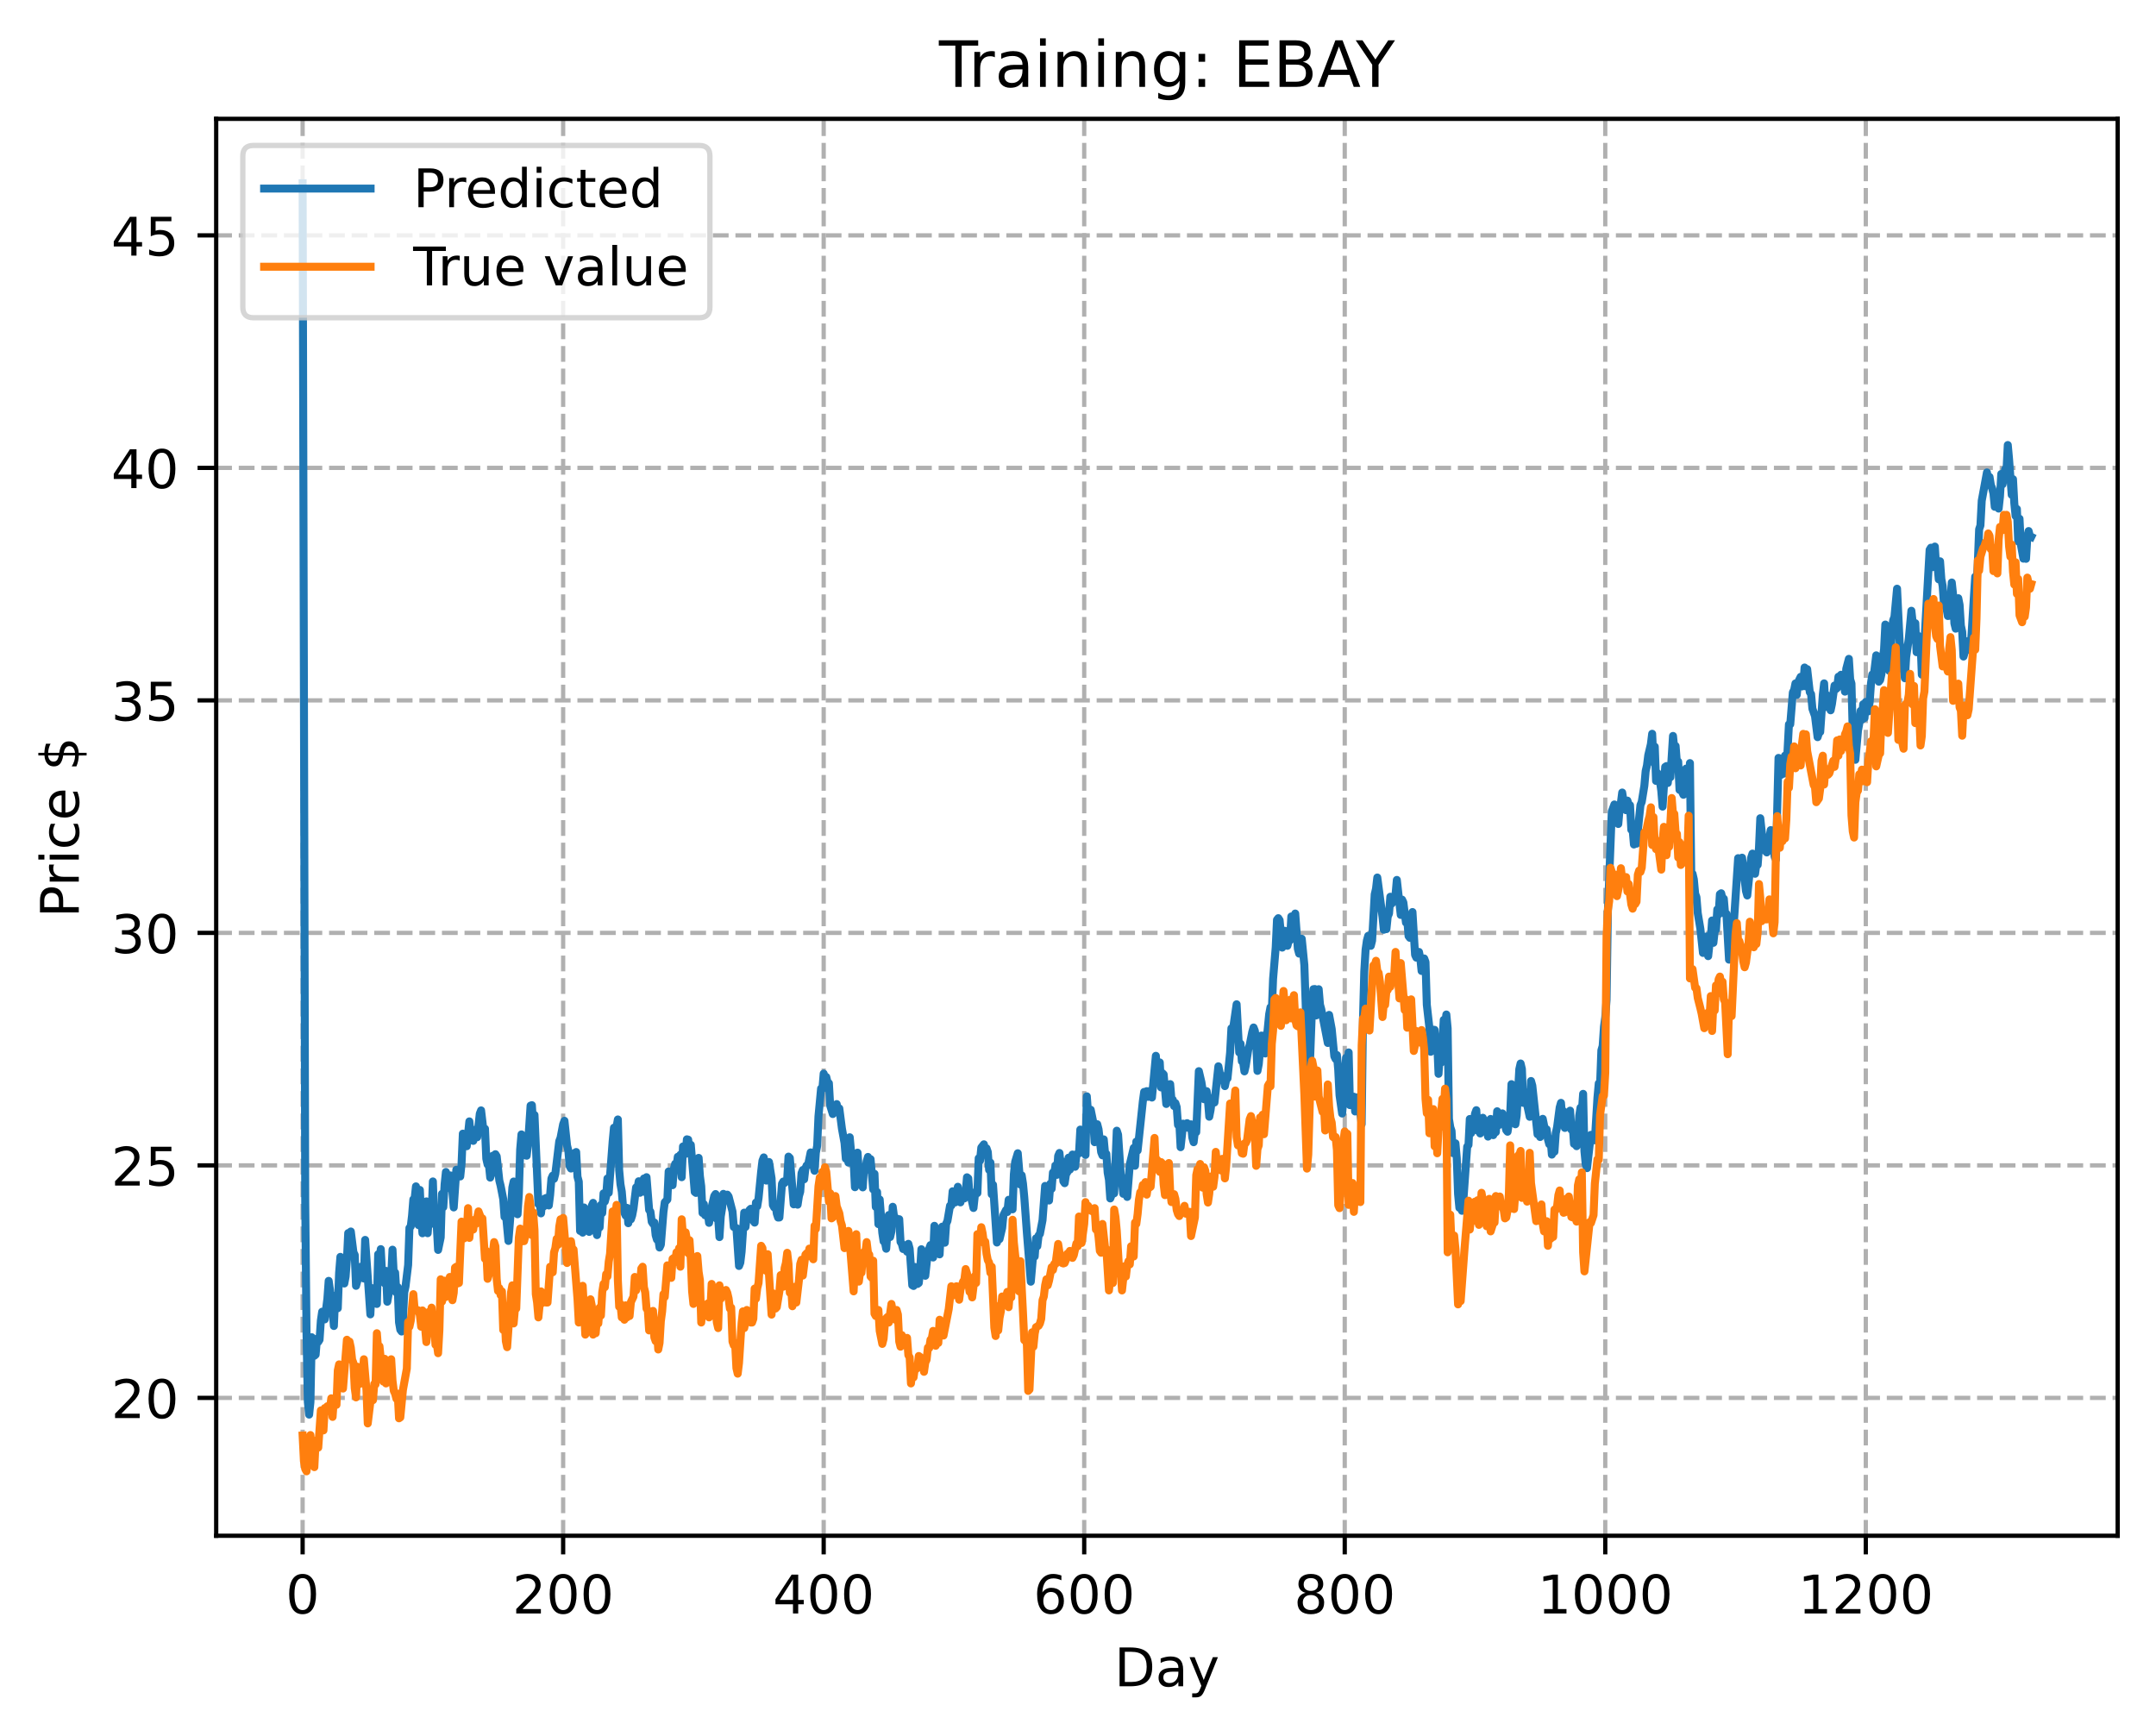 <?xml version="1.0" encoding="utf-8" standalone="no"?>
<!DOCTYPE svg PUBLIC "-//W3C//DTD SVG 1.1//EN"
  "http://www.w3.org/Graphics/SVG/1.1/DTD/svg11.dtd">
<!-- Created with matplotlib (https://matplotlib.org/) -->
<svg height="325.986pt" version="1.1" viewBox="0 0 404.923 325.986" width="404.923pt" xmlns="http://www.w3.org/2000/svg" xmlns:xlink="http://www.w3.org/1999/xlink">
 <defs>
  <style type="text/css">
*{stroke-linecap:butt;stroke-linejoin:round;}
  </style>
 </defs>
 <g id="figure_1">
  <g id="patch_1">
   <path d="M 0 325.986 
L 404.923 325.986 
L 404.923 0 
L 0 0 
z
" style="fill:#ffffff;"/>
  </g>
  <g id="axes_1">
   <g id="patch_2">
    <path d="M 40.603 288.43 
L 397.723 288.43 
L 397.723 22.318 
L 40.603 22.318 
z
" style="fill:#ffffff;"/>
   </g>
   <g id="matplotlib.axis_1">
    <g id="xtick_1">
     <g id="line2d_1">
      <path clip-path="url(#pe002e68dc2)" d="M 56.836 288.43 
L 56.836 22.318 
" style="fill:none;stroke:#b0b0b0;stroke-dasharray:2.96,1.28;stroke-dashoffset:0;stroke-width:0.8;"/>
     </g>
     <g id="line2d_2">
      <defs>
       <path d="M 0 0 
L 0 3.5 
" id="m03aab04900" style="stroke:#000000;stroke-width:0.8;"/>
      </defs>
      <g>
       <use style="stroke:#000000;stroke-width:0.8;" x="56.836" xlink:href="#m03aab04900" y="288.43"/>
      </g>
     </g>
     <g id="text_1">
      <!-- 0 -->
      <defs>
       <path d="M 31.781 66.406 
Q 24.172 66.406 20.328 58.906 
Q 16.5 51.422 16.5 36.375 
Q 16.5 21.391 20.328 13.891 
Q 24.172 6.391 31.781 6.391 
Q 39.453 6.391 43.281 13.891 
Q 47.125 21.391 47.125 36.375 
Q 47.125 51.422 43.281 58.906 
Q 39.453 66.406 31.781 66.406 
z
M 31.781 74.219 
Q 44.047 74.219 50.516 64.516 
Q 56.984 54.828 56.984 36.375 
Q 56.984 17.969 50.516 8.266 
Q 44.047 -1.422 31.781 -1.422 
Q 19.531 -1.422 13.062 8.266 
Q 6.594 17.969 6.594 36.375 
Q 6.594 54.828 13.062 64.516 
Q 19.531 74.219 31.781 74.219 
z
" id="DejaVuSans-48"/>
      </defs>
      <g transform="translate(53.655 303.029)scale(0.1 -0.1)">
       <use xlink:href="#DejaVuSans-48"/>
      </g>
     </g>
    </g>
    <g id="xtick_2">
     <g id="line2d_3">
      <path clip-path="url(#pe002e68dc2)" d="M 105.766 288.43 
L 105.766 22.318 
" style="fill:none;stroke:#b0b0b0;stroke-dasharray:2.96,1.28;stroke-dashoffset:0;stroke-width:0.8;"/>
     </g>
     <g id="line2d_4">
      <g>
       <use style="stroke:#000000;stroke-width:0.8;" x="105.766" xlink:href="#m03aab04900" y="288.43"/>
      </g>
     </g>
     <g id="text_2">
      <!-- 200 -->
      <defs>
       <path d="M 19.188 8.297 
L 53.609 8.297 
L 53.609 0 
L 7.328 0 
L 7.328 8.297 
Q 12.938 14.109 22.625 23.891 
Q 32.328 33.688 34.812 36.531 
Q 39.547 41.844 41.422 45.531 
Q 43.312 49.219 43.312 52.781 
Q 43.312 58.594 39.234 62.25 
Q 35.156 65.922 28.609 65.922 
Q 23.969 65.922 18.812 64.312 
Q 13.672 62.703 7.812 59.422 
L 7.812 69.391 
Q 13.766 71.781 18.938 73 
Q 24.125 74.219 28.422 74.219 
Q 39.75 74.219 46.484 68.547 
Q 53.219 62.891 53.219 53.422 
Q 53.219 48.922 51.531 44.891 
Q 49.859 40.875 45.406 35.406 
Q 44.188 33.984 37.641 27.219 
Q 31.109 20.453 19.188 8.297 
z
" id="DejaVuSans-50"/>
      </defs>
      <g transform="translate(96.223 303.029)scale(0.1 -0.1)">
       <use xlink:href="#DejaVuSans-50"/>
       <use x="63.623" xlink:href="#DejaVuSans-48"/>
       <use x="127.246" xlink:href="#DejaVuSans-48"/>
      </g>
     </g>
    </g>
    <g id="xtick_3">
     <g id="line2d_5">
      <path clip-path="url(#pe002e68dc2)" d="M 154.697 288.43 
L 154.697 22.318 
" style="fill:none;stroke:#b0b0b0;stroke-dasharray:2.96,1.28;stroke-dashoffset:0;stroke-width:0.8;"/>
     </g>
     <g id="line2d_6">
      <g>
       <use style="stroke:#000000;stroke-width:0.8;" x="154.697" xlink:href="#m03aab04900" y="288.43"/>
      </g>
     </g>
     <g id="text_3">
      <!-- 400 -->
      <defs>
       <path d="M 37.797 64.312 
L 12.891 25.391 
L 37.797 25.391 
z
M 35.203 72.906 
L 47.609 72.906 
L 47.609 25.391 
L 58.016 25.391 
L 58.016 17.188 
L 47.609 17.188 
L 47.609 0 
L 37.797 0 
L 37.797 17.188 
L 4.891 17.188 
L 4.891 26.703 
z
" id="DejaVuSans-52"/>
      </defs>
      <g transform="translate(145.153 303.029)scale(0.1 -0.1)">
       <use xlink:href="#DejaVuSans-52"/>
       <use x="63.623" xlink:href="#DejaVuSans-48"/>
       <use x="127.246" xlink:href="#DejaVuSans-48"/>
      </g>
     </g>
    </g>
    <g id="xtick_4">
     <g id="line2d_7">
      <path clip-path="url(#pe002e68dc2)" d="M 203.628 288.43 
L 203.628 22.318 
" style="fill:none;stroke:#b0b0b0;stroke-dasharray:2.96,1.28;stroke-dashoffset:0;stroke-width:0.8;"/>
     </g>
     <g id="line2d_8">
      <g>
       <use style="stroke:#000000;stroke-width:0.8;" x="203.628" xlink:href="#m03aab04900" y="288.43"/>
      </g>
     </g>
     <g id="text_4">
      <!-- 600 -->
      <defs>
       <path d="M 33.016 40.375 
Q 26.375 40.375 22.484 35.828 
Q 18.609 31.297 18.609 23.391 
Q 18.609 15.531 22.484 10.953 
Q 26.375 6.391 33.016 6.391 
Q 39.656 6.391 43.531 10.953 
Q 47.406 15.531 47.406 23.391 
Q 47.406 31.297 43.531 35.828 
Q 39.656 40.375 33.016 40.375 
z
M 52.594 71.297 
L 52.594 62.312 
Q 48.875 64.062 45.094 64.984 
Q 41.312 65.922 37.594 65.922 
Q 27.828 65.922 22.672 59.328 
Q 17.531 52.734 16.797 39.406 
Q 19.672 43.656 24.016 45.922 
Q 28.375 48.188 33.594 48.188 
Q 44.578 48.188 50.953 41.516 
Q 57.328 34.859 57.328 23.391 
Q 57.328 12.156 50.688 5.359 
Q 44.047 -1.422 33.016 -1.422 
Q 20.359 -1.422 13.672 8.266 
Q 6.984 17.969 6.984 36.375 
Q 6.984 53.656 15.188 63.938 
Q 23.391 74.219 37.203 74.219 
Q 40.922 74.219 44.703 73.484 
Q 48.484 72.75 52.594 71.297 
z
" id="DejaVuSans-54"/>
      </defs>
      <g transform="translate(194.084 303.029)scale(0.1 -0.1)">
       <use xlink:href="#DejaVuSans-54"/>
       <use x="63.623" xlink:href="#DejaVuSans-48"/>
       <use x="127.246" xlink:href="#DejaVuSans-48"/>
      </g>
     </g>
    </g>
    <g id="xtick_5">
     <g id="line2d_9">
      <path clip-path="url(#pe002e68dc2)" d="M 252.558 288.43 
L 252.558 22.318 
" style="fill:none;stroke:#b0b0b0;stroke-dasharray:2.96,1.28;stroke-dashoffset:0;stroke-width:0.8;"/>
     </g>
     <g id="line2d_10">
      <g>
       <use style="stroke:#000000;stroke-width:0.8;" x="252.558" xlink:href="#m03aab04900" y="288.43"/>
      </g>
     </g>
     <g id="text_5">
      <!-- 800 -->
      <defs>
       <path d="M 31.781 34.625 
Q 24.75 34.625 20.719 30.859 
Q 16.703 27.094 16.703 20.516 
Q 16.703 13.922 20.719 10.156 
Q 24.75 6.391 31.781 6.391 
Q 38.812 6.391 42.859 10.172 
Q 46.922 13.969 46.922 20.516 
Q 46.922 27.094 42.891 30.859 
Q 38.875 34.625 31.781 34.625 
z
M 21.922 38.812 
Q 15.578 40.375 12.031 44.719 
Q 8.5 49.078 8.5 55.328 
Q 8.5 64.062 14.719 69.141 
Q 20.953 74.219 31.781 74.219 
Q 42.672 74.219 48.875 69.141 
Q 55.078 64.062 55.078 55.328 
Q 55.078 49.078 51.531 44.719 
Q 48 40.375 41.703 38.812 
Q 48.828 37.156 52.797 32.312 
Q 56.781 27.484 56.781 20.516 
Q 56.781 9.906 50.312 4.234 
Q 43.844 -1.422 31.781 -1.422 
Q 19.734 -1.422 13.25 4.234 
Q 6.781 9.906 6.781 20.516 
Q 6.781 27.484 10.781 32.312 
Q 14.797 37.156 21.922 38.812 
z
M 18.312 54.391 
Q 18.312 48.734 21.844 45.562 
Q 25.391 42.391 31.781 42.391 
Q 38.141 42.391 41.719 45.562 
Q 45.312 48.734 45.312 54.391 
Q 45.312 60.062 41.719 63.234 
Q 38.141 66.406 31.781 66.406 
Q 25.391 66.406 21.844 63.234 
Q 18.312 60.062 18.312 54.391 
z
" id="DejaVuSans-56"/>
      </defs>
      <g transform="translate(243.015 303.029)scale(0.1 -0.1)">
       <use xlink:href="#DejaVuSans-56"/>
       <use x="63.623" xlink:href="#DejaVuSans-48"/>
       <use x="127.246" xlink:href="#DejaVuSans-48"/>
      </g>
     </g>
    </g>
    <g id="xtick_6">
     <g id="line2d_11">
      <path clip-path="url(#pe002e68dc2)" d="M 301.489 288.43 
L 301.489 22.318 
" style="fill:none;stroke:#b0b0b0;stroke-dasharray:2.96,1.28;stroke-dashoffset:0;stroke-width:0.8;"/>
     </g>
     <g id="line2d_12">
      <g>
       <use style="stroke:#000000;stroke-width:0.8;" x="301.489" xlink:href="#m03aab04900" y="288.43"/>
      </g>
     </g>
     <g id="text_6">
      <!-- 1000 -->
      <defs>
       <path d="M 12.406 8.297 
L 28.516 8.297 
L 28.516 63.922 
L 10.984 60.406 
L 10.984 69.391 
L 28.422 72.906 
L 38.281 72.906 
L 38.281 8.297 
L 54.391 8.297 
L 54.391 0 
L 12.406 0 
z
" id="DejaVuSans-49"/>
      </defs>
      <g transform="translate(288.764 303.029)scale(0.1 -0.1)">
       <use xlink:href="#DejaVuSans-49"/>
       <use x="63.623" xlink:href="#DejaVuSans-48"/>
       <use x="127.246" xlink:href="#DejaVuSans-48"/>
       <use x="190.869" xlink:href="#DejaVuSans-48"/>
      </g>
     </g>
    </g>
    <g id="xtick_7">
     <g id="line2d_13">
      <path clip-path="url(#pe002e68dc2)" d="M 350.419 288.43 
L 350.419 22.318 
" style="fill:none;stroke:#b0b0b0;stroke-dasharray:2.96,1.28;stroke-dashoffset:0;stroke-width:0.8;"/>
     </g>
     <g id="line2d_14">
      <g>
       <use style="stroke:#000000;stroke-width:0.8;" x="350.419" xlink:href="#m03aab04900" y="288.43"/>
      </g>
     </g>
     <g id="text_7">
      <!-- 1200 -->
      <g transform="translate(337.694 303.029)scale(0.1 -0.1)">
       <use xlink:href="#DejaVuSans-49"/>
       <use x="63.623" xlink:href="#DejaVuSans-50"/>
       <use x="127.246" xlink:href="#DejaVuSans-48"/>
       <use x="190.869" xlink:href="#DejaVuSans-48"/>
      </g>
     </g>
    </g>
    <g id="text_8">
     <!-- Day -->
     <defs>
      <path d="M 19.672 64.797 
L 19.672 8.109 
L 31.594 8.109 
Q 46.688 8.109 53.688 14.938 
Q 60.688 21.781 60.688 36.531 
Q 60.688 51.172 53.688 57.984 
Q 46.688 64.797 31.594 64.797 
z
M 9.812 72.906 
L 30.078 72.906 
Q 51.266 72.906 61.172 64.094 
Q 71.094 55.281 71.094 36.531 
Q 71.094 17.672 61.125 8.828 
Q 51.172 0 30.078 0 
L 9.812 0 
z
" id="DejaVuSans-68"/>
      <path d="M 34.281 27.484 
Q 23.391 27.484 19.188 25 
Q 14.984 22.516 14.984 16.5 
Q 14.984 11.719 18.141 8.906 
Q 21.297 6.109 26.703 6.109 
Q 34.188 6.109 38.703 11.406 
Q 43.219 16.703 43.219 25.484 
L 43.219 27.484 
z
M 52.203 31.203 
L 52.203 0 
L 43.219 0 
L 43.219 8.297 
Q 40.141 3.328 35.547 0.953 
Q 30.953 -1.422 24.312 -1.422 
Q 15.922 -1.422 10.953 3.297 
Q 6 8.016 6 15.922 
Q 6 25.141 12.172 29.828 
Q 18.359 34.516 30.609 34.516 
L 43.219 34.516 
L 43.219 35.406 
Q 43.219 41.609 39.141 45 
Q 35.062 48.391 27.688 48.391 
Q 23 48.391 18.547 47.266 
Q 14.109 46.141 10.016 43.891 
L 10.016 52.203 
Q 14.938 54.109 19.578 55.047 
Q 24.219 56 28.609 56 
Q 40.484 56 46.344 49.844 
Q 52.203 43.703 52.203 31.203 
z
" id="DejaVuSans-97"/>
      <path d="M 32.172 -5.078 
Q 28.375 -14.844 24.75 -17.812 
Q 21.141 -20.797 15.094 -20.797 
L 7.906 -20.797 
L 7.906 -13.281 
L 13.188 -13.281 
Q 16.891 -13.281 18.938 -11.516 
Q 21 -9.766 23.484 -3.219 
L 25.094 0.875 
L 2.984 54.688 
L 12.5 54.688 
L 29.594 11.922 
L 46.688 54.688 
L 56.203 54.688 
z
" id="DejaVuSans-121"/>
     </defs>
     <g transform="translate(209.29 316.707)scale(0.1 -0.1)">
      <use xlink:href="#DejaVuSans-68"/>
      <use x="77.002" xlink:href="#DejaVuSans-97"/>
      <use x="138.281" xlink:href="#DejaVuSans-121"/>
     </g>
    </g>
   </g>
   <g id="matplotlib.axis_2">
    <g id="ytick_1">
     <g id="line2d_15">
      <path clip-path="url(#pe002e68dc2)" d="M 40.603 262.536 
L 397.723 262.536 
" style="fill:none;stroke:#b0b0b0;stroke-dasharray:2.96,1.28;stroke-dashoffset:0;stroke-width:0.8;"/>
     </g>
     <g id="line2d_16">
      <defs>
       <path d="M 0 0 
L -3.5 0 
" id="m9e40cb5f3e" style="stroke:#000000;stroke-width:0.8;"/>
      </defs>
      <g>
       <use style="stroke:#000000;stroke-width:0.8;" x="40.603" xlink:href="#m9e40cb5f3e" y="262.536"/>
      </g>
     </g>
     <g id="text_9">
      <!-- 20 -->
      <g transform="translate(20.878 266.335)scale(0.1 -0.1)">
       <use xlink:href="#DejaVuSans-50"/>
       <use x="63.623" xlink:href="#DejaVuSans-48"/>
      </g>
     </g>
    </g>
    <g id="ytick_2">
     <g id="line2d_17">
      <path clip-path="url(#pe002e68dc2)" d="M 40.603 218.87 
L 397.723 218.87 
" style="fill:none;stroke:#b0b0b0;stroke-dasharray:2.96,1.28;stroke-dashoffset:0;stroke-width:0.8;"/>
     </g>
     <g id="line2d_18">
      <g>
       <use style="stroke:#000000;stroke-width:0.8;" x="40.603" xlink:href="#m9e40cb5f3e" y="218.87"/>
      </g>
     </g>
     <g id="text_10">
      <!-- 25 -->
      <defs>
       <path d="M 10.797 72.906 
L 49.516 72.906 
L 49.516 64.594 
L 19.828 64.594 
L 19.828 46.734 
Q 21.969 47.469 24.109 47.828 
Q 26.266 48.188 28.422 48.188 
Q 40.625 48.188 47.75 41.5 
Q 54.891 34.812 54.891 23.391 
Q 54.891 11.625 47.562 5.094 
Q 40.234 -1.422 26.906 -1.422 
Q 22.312 -1.422 17.547 -0.641 
Q 12.797 0.141 7.719 1.703 
L 7.719 11.625 
Q 12.109 9.234 16.797 8.062 
Q 21.484 6.891 26.703 6.891 
Q 35.156 6.891 40.078 11.328 
Q 45.016 15.766 45.016 23.391 
Q 45.016 31 40.078 35.438 
Q 35.156 39.891 26.703 39.891 
Q 22.75 39.891 18.812 39.016 
Q 14.891 38.141 10.797 36.281 
z
" id="DejaVuSans-53"/>
      </defs>
      <g transform="translate(20.878 222.669)scale(0.1 -0.1)">
       <use xlink:href="#DejaVuSans-50"/>
       <use x="63.623" xlink:href="#DejaVuSans-53"/>
      </g>
     </g>
    </g>
    <g id="ytick_3">
     <g id="line2d_19">
      <path clip-path="url(#pe002e68dc2)" d="M 40.603 175.204 
L 397.723 175.204 
" style="fill:none;stroke:#b0b0b0;stroke-dasharray:2.96,1.28;stroke-dashoffset:0;stroke-width:0.8;"/>
     </g>
     <g id="line2d_20">
      <g>
       <use style="stroke:#000000;stroke-width:0.8;" x="40.603" xlink:href="#m9e40cb5f3e" y="175.204"/>
      </g>
     </g>
     <g id="text_11">
      <!-- 30 -->
      <defs>
       <path d="M 40.578 39.312 
Q 47.656 37.797 51.625 33 
Q 55.609 28.219 55.609 21.188 
Q 55.609 10.406 48.188 4.484 
Q 40.766 -1.422 27.094 -1.422 
Q 22.516 -1.422 17.656 -0.516 
Q 12.797 0.391 7.625 2.203 
L 7.625 11.719 
Q 11.719 9.328 16.594 8.109 
Q 21.484 6.891 26.812 6.891 
Q 36.078 6.891 40.938 10.547 
Q 45.797 14.203 45.797 21.188 
Q 45.797 27.641 41.281 31.266 
Q 36.766 34.906 28.719 34.906 
L 20.219 34.906 
L 20.219 43.016 
L 29.109 43.016 
Q 36.375 43.016 40.234 45.922 
Q 44.094 48.828 44.094 54.297 
Q 44.094 59.906 40.109 62.906 
Q 36.141 65.922 28.719 65.922 
Q 24.656 65.922 20.016 65.031 
Q 15.375 64.156 9.812 62.312 
L 9.812 71.094 
Q 15.438 72.656 20.344 73.438 
Q 25.25 74.219 29.594 74.219 
Q 40.828 74.219 47.359 69.109 
Q 53.906 64.016 53.906 55.328 
Q 53.906 49.266 50.438 45.094 
Q 46.969 40.922 40.578 39.312 
z
" id="DejaVuSans-51"/>
      </defs>
      <g transform="translate(20.878 179.003)scale(0.1 -0.1)">
       <use xlink:href="#DejaVuSans-51"/>
       <use x="63.623" xlink:href="#DejaVuSans-48"/>
      </g>
     </g>
    </g>
    <g id="ytick_4">
     <g id="line2d_21">
      <path clip-path="url(#pe002e68dc2)" d="M 40.603 131.538 
L 397.723 131.538 
" style="fill:none;stroke:#b0b0b0;stroke-dasharray:2.96,1.28;stroke-dashoffset:0;stroke-width:0.8;"/>
     </g>
     <g id="line2d_22">
      <g>
       <use style="stroke:#000000;stroke-width:0.8;" x="40.603" xlink:href="#m9e40cb5f3e" y="131.538"/>
      </g>
     </g>
     <g id="text_12">
      <!-- 35 -->
      <g transform="translate(20.878 135.337)scale(0.1 -0.1)">
       <use xlink:href="#DejaVuSans-51"/>
       <use x="63.623" xlink:href="#DejaVuSans-53"/>
      </g>
     </g>
    </g>
    <g id="ytick_5">
     <g id="line2d_23">
      <path clip-path="url(#pe002e68dc2)" d="M 40.603 87.872 
L 397.723 87.872 
" style="fill:none;stroke:#b0b0b0;stroke-dasharray:2.96,1.28;stroke-dashoffset:0;stroke-width:0.8;"/>
     </g>
     <g id="line2d_24">
      <g>
       <use style="stroke:#000000;stroke-width:0.8;" x="40.603" xlink:href="#m9e40cb5f3e" y="87.872"/>
      </g>
     </g>
     <g id="text_13">
      <!-- 40 -->
      <g transform="translate(20.878 91.671)scale(0.1 -0.1)">
       <use xlink:href="#DejaVuSans-52"/>
       <use x="63.623" xlink:href="#DejaVuSans-48"/>
      </g>
     </g>
    </g>
    <g id="ytick_6">
     <g id="line2d_25">
      <path clip-path="url(#pe002e68dc2)" d="M 40.603 44.206 
L 397.723 44.206 
" style="fill:none;stroke:#b0b0b0;stroke-dasharray:2.96,1.28;stroke-dashoffset:0;stroke-width:0.8;"/>
     </g>
     <g id="line2d_26">
      <g>
       <use style="stroke:#000000;stroke-width:0.8;" x="40.603" xlink:href="#m9e40cb5f3e" y="44.206"/>
      </g>
     </g>
     <g id="text_14">
      <!-- 45 -->
      <g transform="translate(20.878 48.005)scale(0.1 -0.1)">
       <use xlink:href="#DejaVuSans-52"/>
       <use x="63.623" xlink:href="#DejaVuSans-53"/>
      </g>
     </g>
    </g>
    <g id="text_15">
     <!-- Price $ -->
     <defs>
      <path d="M 19.672 64.797 
L 19.672 37.406 
L 32.078 37.406 
Q 38.969 37.406 42.719 40.969 
Q 46.484 44.531 46.484 51.125 
Q 46.484 57.672 42.719 61.234 
Q 38.969 64.797 32.078 64.797 
z
M 9.812 72.906 
L 32.078 72.906 
Q 44.344 72.906 50.609 67.359 
Q 56.891 61.812 56.891 51.125 
Q 56.891 40.328 50.609 34.812 
Q 44.344 29.297 32.078 29.297 
L 19.672 29.297 
L 19.672 0 
L 9.812 0 
z
" id="DejaVuSans-80"/>
      <path d="M 41.109 46.297 
Q 39.594 47.172 37.812 47.578 
Q 36.031 48 33.891 48 
Q 26.266 48 22.188 43.047 
Q 18.109 38.094 18.109 28.812 
L 18.109 0 
L 9.078 0 
L 9.078 54.688 
L 18.109 54.688 
L 18.109 46.188 
Q 20.953 51.172 25.484 53.578 
Q 30.031 56 36.531 56 
Q 37.453 56 38.578 55.875 
Q 39.703 55.766 41.062 55.516 
z
" id="DejaVuSans-114"/>
      <path d="M 9.422 54.688 
L 18.406 54.688 
L 18.406 0 
L 9.422 0 
z
M 9.422 75.984 
L 18.406 75.984 
L 18.406 64.594 
L 9.422 64.594 
z
" id="DejaVuSans-105"/>
      <path d="M 48.781 52.594 
L 48.781 44.188 
Q 44.969 46.297 41.141 47.344 
Q 37.312 48.391 33.406 48.391 
Q 24.656 48.391 19.812 42.844 
Q 14.984 37.312 14.984 27.297 
Q 14.984 17.281 19.812 11.734 
Q 24.656 6.203 33.406 6.203 
Q 37.312 6.203 41.141 7.25 
Q 44.969 8.297 48.781 10.406 
L 48.781 2.094 
Q 45.016 0.344 40.984 -0.531 
Q 36.969 -1.422 32.422 -1.422 
Q 20.062 -1.422 12.781 6.344 
Q 5.516 14.109 5.516 27.297 
Q 5.516 40.672 12.859 48.328 
Q 20.219 56 33.016 56 
Q 37.156 56 41.109 55.141 
Q 45.062 54.297 48.781 52.594 
z
" id="DejaVuSans-99"/>
      <path d="M 56.203 29.594 
L 56.203 25.203 
L 14.891 25.203 
Q 15.484 15.922 20.484 11.062 
Q 25.484 6.203 34.422 6.203 
Q 39.594 6.203 44.453 7.469 
Q 49.312 8.734 54.109 11.281 
L 54.109 2.781 
Q 49.266 0.734 44.188 -0.344 
Q 39.109 -1.422 33.891 -1.422 
Q 20.797 -1.422 13.156 6.188 
Q 5.516 13.812 5.516 26.812 
Q 5.516 40.234 12.766 48.109 
Q 20.016 56 32.328 56 
Q 43.359 56 49.781 48.891 
Q 56.203 41.797 56.203 29.594 
z
M 47.219 32.234 
Q 47.125 39.594 43.094 43.984 
Q 39.062 48.391 32.422 48.391 
Q 24.906 48.391 20.391 44.141 
Q 15.875 39.891 15.188 32.172 
z
" id="DejaVuSans-101"/>
      <path id="DejaVuSans-32"/>
      <path d="M 33.797 -14.703 
L 28.906 -14.703 
L 28.859 0 
Q 23.734 0.094 18.609 1.188 
Q 13.484 2.297 8.297 4.5 
L 8.297 13.281 
Q 13.281 10.156 18.375 8.562 
Q 23.484 6.984 28.906 6.938 
L 28.906 29.203 
Q 18.109 30.953 13.203 35.156 
Q 8.297 39.359 8.297 46.688 
Q 8.297 54.641 13.625 59.219 
Q 18.953 63.812 28.906 64.5 
L 28.906 75.984 
L 33.797 75.984 
L 33.797 64.656 
Q 38.328 64.453 42.578 63.688 
Q 46.828 62.938 50.875 61.625 
L 50.875 53.078 
Q 46.828 55.125 42.547 56.25 
Q 38.281 57.375 33.797 57.562 
L 33.797 36.719 
Q 44.875 35.016 50.094 30.609 
Q 55.328 26.219 55.328 18.609 
Q 55.328 10.359 49.781 5.594 
Q 44.234 0.828 33.797 0.094 
z
M 28.906 37.594 
L 28.906 57.625 
Q 23.25 56.984 20.266 54.391 
Q 17.281 51.812 17.281 47.516 
Q 17.281 43.312 20.031 40.969 
Q 22.797 38.625 28.906 37.594 
z
M 33.797 28.219 
L 33.797 7.078 
Q 39.984 7.906 43.141 10.594 
Q 46.297 13.281 46.297 17.672 
Q 46.297 21.969 43.281 24.5 
Q 40.281 27.047 33.797 28.219 
z
" id="DejaVuSans-36"/>
     </defs>
     <g transform="translate(14.798 172.342)rotate(-90)scale(0.1 -0.1)">
      <use xlink:href="#DejaVuSans-80"/>
      <use x="58.553" xlink:href="#DejaVuSans-114"/>
      <use x="99.666" xlink:href="#DejaVuSans-105"/>
      <use x="127.449" xlink:href="#DejaVuSans-99"/>
      <use x="182.43" xlink:href="#DejaVuSans-101"/>
      <use x="243.953" xlink:href="#DejaVuSans-32"/>
      <use x="275.74" xlink:href="#DejaVuSans-36"/>
     </g>
    </g>
   </g>
   <g id="line2d_27">
    <path clip-path="url(#pe002e68dc2)" d="M 56.836 34.414 
L 57.325 225.542 
L 57.57 250.417 
L 57.814 263.293 
L 58.059 265.682 
L 58.304 263.32 
L 58.548 251.149 
L 59.038 254.638 
L 59.282 254.419 
L 59.527 251.435 
L 59.772 252.022 
L 60.016 251.625 
L 60.261 248.029 
L 60.506 246.356 
L 60.75 246.405 
L 60.995 247.797 
L 61.484 243.947 
L 61.729 240.563 
L 61.974 242.267 
L 62.218 246.08 
L 62.463 246.089 
L 62.708 249.04 
L 62.952 243.347 
L 63.441 245.702 
L 63.686 239.091 
L 63.931 236.055 
L 64.665 241.058 
L 64.909 239.771 
L 65.154 236.623 
L 65.399 231.588 
L 65.643 233.711 
L 65.888 231.291 
L 66.377 235.199 
L 66.622 235.693 
L 66.867 241.499 
L 67.111 240.592 
L 67.356 238.43 
L 67.601 239.451 
L 67.845 237.891 
L 68.09 238.438 
L 68.335 240.125 
L 68.579 232.87 
L 69.558 246.858 
L 69.802 241.905 
L 70.047 242.405 
L 70.292 242.327 
L 70.536 242.797 
L 70.781 244.899 
L 71.026 235.566 
L 71.27 236.757 
L 71.515 234.602 
L 71.76 239.205 
L 72.249 241.035 
L 72.494 238.694 
L 72.738 244.483 
L 72.983 243.041 
L 73.228 242.393 
L 73.472 239.743 
L 73.717 234.708 
L 73.962 239.549 
L 74.206 239.011 
L 74.451 242.77 
L 74.696 241.727 
L 74.94 248.358 
L 75.185 249.745 
L 75.429 250.078 
L 75.674 247.744 
L 75.919 242.747 
L 76.163 241.609 
L 76.653 237.573 
L 76.897 230.627 
L 77.142 230.352 
L 77.387 228.303 
L 77.631 225.259 
L 77.876 225.103 
L 78.121 222.816 
L 78.365 225.513 
L 78.61 230.095 
L 78.855 223.486 
L 79.099 228.911 
L 79.344 231.627 
L 79.589 227.329 
L 79.833 228.925 
L 80.078 225.639 
L 80.323 231.611 
L 80.567 228.371 
L 80.812 229.942 
L 81.056 228.391 
L 81.301 221.891 
L 81.546 229.067 
L 81.79 228.767 
L 82.035 230.344 
L 82.28 234.753 
L 82.769 232.406 
L 83.014 224.219 
L 83.258 226.714 
L 83.503 222.434 
L 83.748 220.111 
L 83.992 223.153 
L 84.237 223.077 
L 84.482 220.751 
L 84.726 220.795 
L 85.216 226.771 
L 85.705 219.691 
L 86.194 219.837 
L 86.439 220.956 
L 86.684 218.608 
L 86.928 212.917 
L 87.173 213.289 
L 87.417 214.863 
L 87.662 215.278 
L 88.151 210.613 
L 88.396 213.342 
L 88.641 212.102 
L 88.885 214.272 
L 89.13 212.693 
L 89.619 213.59 
L 90.109 209.17 
L 90.353 208.545 
L 90.843 212.69 
L 91.087 211.998 
L 91.332 217.621 
L 91.577 218.713 
L 91.821 218.705 
L 92.066 221.171 
L 92.311 220.354 
L 92.555 217.062 
L 92.8 218.181 
L 93.044 216.775 
L 93.289 217.181 
L 93.778 221.714 
L 94.023 222.695 
L 94.512 225.208 
L 94.757 228.544 
L 95.002 227.879 
L 95.491 233.063 
L 95.98 226.873 
L 96.225 223.025 
L 96.47 221.906 
L 96.714 227.694 
L 96.959 226.956 
L 97.204 228.056 
L 97.448 224.162 
L 97.693 215.888 
L 97.938 213.056 
L 98.182 213.548 
L 98.427 213.457 
L 98.672 216.993 
L 98.916 217.06 
L 99.161 214.984 
L 99.65 207.648 
L 99.895 207.567 
L 100.139 211.501 
L 100.384 209.405 
L 101.118 226.142 
L 101.363 226.018 
L 101.607 227.887 
L 101.852 225.605 
L 102.097 226.599 
L 102.341 225.101 
L 102.586 224.99 
L 102.831 226.32 
L 103.075 226.4 
L 103.32 224.413 
L 103.565 221.348 
L 103.809 220.803 
L 104.054 221.396 
L 104.299 220.433 
L 105.032 214.333 
L 105.277 213.693 
L 105.766 211.15 
L 106.011 210.501 
L 106.5 215.14 
L 106.745 216.135 
L 106.99 219.009 
L 107.234 219.465 
L 107.479 216.833 
L 107.724 218.51 
L 107.968 216.522 
L 108.213 216.366 
L 108.458 221.009 
L 108.702 221.931 
L 108.947 231.184 
L 109.192 228.396 
L 109.436 231.503 
L 109.681 226.779 
L 110.17 231.072 
L 110.415 230.888 
L 110.66 231.369 
L 111.149 226.441 
L 111.393 225.913 
L 111.638 229.87 
L 112.127 231.968 
L 112.372 230.053 
L 112.617 230.528 
L 112.861 226.306 
L 113.106 227.827 
L 113.351 224.13 
L 113.595 225.663 
L 113.84 224.709 
L 114.085 221.333 
L 114.329 224.024 
L 115.063 214.377 
L 115.308 211.798 
L 115.553 212.957 
L 116.042 210.249 
L 116.287 219.731 
L 116.531 222.41 
L 116.776 223.789 
L 117.02 226.697 
L 117.265 227.771 
L 117.51 228.309 
L 117.754 226.852 
L 117.999 229.734 
L 118.244 228.22 
L 118.488 229.009 
L 118.733 228.27 
L 118.978 226.995 
L 119.467 223.014 
L 119.712 223.276 
L 119.956 221.857 
L 120.201 224.019 
L 120.446 223.25 
L 120.69 221.978 
L 120.935 221.339 
L 121.18 223.889 
L 121.424 221.09 
L 121.914 227.238 
L 122.158 227.575 
L 122.403 229.463 
L 122.648 229.844 
L 122.892 229.592 
L 123.137 231.976 
L 123.381 232.808 
L 123.626 232.699 
L 123.871 234.301 
L 124.115 233.774 
L 124.605 227.624 
L 124.849 225.812 
L 125.339 225.285 
L 125.583 220.013 
L 125.828 220.487 
L 126.317 222.592 
L 126.562 219.48 
L 126.807 218.574 
L 127.051 219.175 
L 127.296 217.26 
L 127.541 217.572 
L 127.785 216.869 
L 128.03 221.094 
L 128.275 215.319 
L 128.519 215.312 
L 128.764 216.713 
L 129.008 213.977 
L 129.253 214.042 
L 129.498 216.446 
L 129.742 215.01 
L 130.476 223.86 
L 130.721 224.046 
L 131.21 217.465 
L 131.455 220.924 
L 131.7 222.77 
L 131.944 227.81 
L 132.189 226.147 
L 132.434 228.252 
L 132.678 227.637 
L 132.923 227.682 
L 133.168 229.669 
L 133.657 226.739 
L 134.146 224.614 
L 134.391 224.258 
L 134.636 228.934 
L 134.88 228.743 
L 135.125 232.344 
L 135.369 228.462 
L 135.614 226.953 
L 135.859 224.224 
L 136.103 224.882 
L 136.348 224.836 
L 136.593 224.371 
L 136.837 224.703 
L 137.571 227.539 
L 137.816 230.447 
L 138.305 230.647 
L 138.795 237.767 
L 139.039 237.14 
L 139.284 235.077 
L 139.773 227.751 
L 140.018 230.444 
L 140.263 228.265 
L 140.752 227.257 
L 140.996 227.025 
L 141.486 229.26 
L 141.73 229.622 
L 141.975 225.863 
L 142.22 226.56 
L 142.464 225.043 
L 142.954 220.045 
L 143.198 217.995 
L 143.443 217.378 
L 143.688 220.297 
L 143.932 221.733 
L 144.177 221.371 
L 144.422 218.239 
L 144.911 221.298 
L 145.156 226.325 
L 145.4 226.773 
L 145.645 226.141 
L 145.89 227.919 
L 146.134 228.671 
L 146.379 228.662 
L 146.868 222.335 
L 147.113 221.91 
L 147.357 222.175 
L 147.847 221.349 
L 148.091 217.228 
L 148.336 217.478 
L 149.07 226.194 
L 149.315 224.271 
L 149.559 224.729 
L 149.804 226.255 
L 150.049 224.645 
L 150.293 223.803 
L 150.538 220.341 
L 150.783 219.736 
L 151.027 221.486 
L 151.272 219.383 
L 151.517 218.874 
L 151.761 218.82 
L 152.251 216.439 
L 152.495 216.688 
L 152.74 218.877 
L 152.984 219.891 
L 153.229 216.478 
L 153.474 215.199 
L 153.718 209.652 
L 154.208 204.44 
L 154.452 204.521 
L 154.697 201.635 
L 154.942 202.353 
L 155.186 202.271 
L 155.431 203.29 
L 155.676 203.44 
L 155.92 207.64 
L 156.41 209.231 
L 156.654 208.837 
L 156.899 207.619 
L 157.144 207.361 
L 157.388 208.594 
L 157.633 208.172 
L 158.122 211.952 
L 158.612 214.665 
L 158.856 217.622 
L 159.101 216.264 
L 159.345 218.352 
L 159.59 213.594 
L 159.835 216.254 
L 160.324 218.226 
L 160.569 222.974 
L 161.058 216.483 
L 161.303 220.106 
L 161.547 221.818 
L 161.792 220.432 
L 162.037 223.005 
L 162.281 219.161 
L 162.526 219.809 
L 162.771 218.109 
L 163.015 217.286 
L 163.26 219.006 
L 163.505 217.704 
L 163.994 223.374 
L 164.239 220.455 
L 164.483 226.677 
L 164.728 223.874 
L 164.972 229.905 
L 165.217 225.281 
L 165.706 231.534 
L 165.951 233.141 
L 166.196 233.262 
L 166.44 234.529 
L 166.93 228.199 
L 167.174 232.332 
L 167.419 231.27 
L 167.664 226.649 
L 167.908 228.502 
L 168.153 228.847 
L 168.398 228.841 
L 168.642 229.547 
L 168.887 228.982 
L 169.132 233.236 
L 169.376 233.629 
L 169.621 234.583 
L 169.866 233.871 
L 170.11 234.21 
L 170.355 235.085 
L 170.6 233.607 
L 170.844 234.521 
L 171.333 241.382 
L 171.578 241.523 
L 171.823 237.95 
L 172.312 241.146 
L 172.557 240.965 
L 172.801 238.847 
L 173.046 234.624 
L 173.78 239.609 
L 174.269 235.161 
L 174.759 233.843 
L 175.003 235.565 
L 175.248 236.175 
L 175.493 230.223 
L 175.982 234.774 
L 176.227 234.587 
L 176.471 235.589 
L 176.716 230.746 
L 176.96 230.383 
L 177.205 233.368 
L 177.45 233.399 
L 177.694 229.849 
L 177.939 229.32 
L 178.428 226.441 
L 178.673 226.421 
L 178.918 223.737 
L 179.162 225.838 
L 179.407 225.826 
L 179.652 224.652 
L 179.896 222.891 
L 180.386 225.823 
L 180.63 224.001 
L 180.875 223.932 
L 181.12 225.08 
L 181.364 224.011 
L 181.609 221.109 
L 181.854 221.311 
L 182.098 224.581 
L 182.343 224.718 
L 182.832 226.876 
L 183.077 224.61 
L 183.321 223.795 
L 183.566 224.078 
L 183.811 217.527 
L 184.055 218.013 
L 184.3 215.534 
L 184.789 214.914 
L 185.034 216.898 
L 185.279 215.663 
L 185.523 216.363 
L 185.768 219.724 
L 186.013 218.352 
L 186.257 224.306 
L 186.502 222.518 
L 187.236 233.363 
L 187.481 230.957 
L 187.725 232.721 
L 188.215 230.652 
L 188.459 228.222 
L 188.948 227.255 
L 189.193 227.628 
L 189.438 225.336 
L 189.682 226.252 
L 189.927 226.219 
L 190.172 227.128 
L 190.416 220.548 
L 190.661 218.207 
L 191.15 216.594 
L 191.64 222.482 
L 191.884 220.74 
L 192.129 222.292 
L 192.374 224.858 
L 192.863 231.539 
L 193.597 240.72 
L 194.086 235.201 
L 194.331 235.983 
L 194.575 232.578 
L 194.82 234.055 
L 195.065 232.036 
L 195.309 231.739 
L 195.799 229.169 
L 196.288 222.733 
L 196.533 224.177 
L 196.777 222.773 
L 197.022 225.474 
L 197.267 222.319 
L 197.511 223.275 
L 197.756 220.216 
L 198.001 220.293 
L 198.245 218.873 
L 198.49 220.655 
L 198.735 217.097 
L 198.979 216.54 
L 199.224 219.179 
L 199.469 218.095 
L 199.713 221.859 
L 199.958 222.217 
L 200.203 220.552 
L 200.447 220.184 
L 200.692 217.425 
L 200.936 219.67 
L 201.181 218.872 
L 201.426 216.835 
L 201.67 218.361 
L 201.915 219.139 
L 202.16 216.92 
L 202.404 216.619 
L 202.649 216.614 
L 202.894 212.151 
L 203.138 214.506 
L 203.383 215.098 
L 203.628 214.677 
L 203.872 216.909 
L 204.117 205.904 
L 204.362 209.198 
L 204.606 208.49 
L 204.851 208.426 
L 205.34 210.831 
L 205.585 214.52 
L 205.83 211.753 
L 206.074 211.147 
L 206.319 212.097 
L 206.808 216.379 
L 207.053 216.99 
L 207.297 213.99 
L 207.542 216.599 
L 207.787 216.72 
L 208.031 220.217 
L 208.276 221.574 
L 208.521 225.083 
L 208.765 224.463 
L 209.01 223.309 
L 209.255 224.126 
L 209.744 212.36 
L 209.989 213.105 
L 210.478 220.409 
L 210.723 221.937 
L 210.967 224.217 
L 211.212 223.218 
L 211.457 222.877 
L 211.701 224.798 
L 212.191 218.674 
L 212.924 215.601 
L 213.169 218.946 
L 213.414 214.41 
L 213.658 216.088 
L 214.637 206.868 
L 214.882 205.077 
L 215.126 205.469 
L 215.371 204.934 
L 215.616 206.006 
L 215.86 204.923 
L 216.105 205.796 
L 216.35 206.136 
L 217.084 198.296 
L 217.328 201.627 
L 217.573 201.882 
L 217.818 199.539 
L 218.062 204.23 
L 218.307 201.546 
L 218.551 201.797 
L 219.041 207.34 
L 219.285 205.968 
L 219.53 206.386 
L 219.775 203.611 
L 220.019 206.623 
L 220.264 206.543 
L 220.509 207.735 
L 220.753 207.175 
L 220.998 207.937 
L 221.243 211.282 
L 221.487 210.888 
L 221.732 215.459 
L 222.221 211.039 
L 222.466 211.877 
L 222.711 211.595 
L 222.955 210.944 
L 223.2 211.831 
L 223.445 211.681 
L 223.689 211.159 
L 223.934 213.66 
L 224.179 214.524 
L 224.423 212.428 
L 224.668 212.639 
L 225.157 201.179 
L 225.646 203.269 
L 226.136 206.446 
L 226.625 204.937 
L 226.87 206.685 
L 227.114 209.736 
L 227.359 208.478 
L 227.604 206.551 
L 227.848 206.197 
L 228.093 207.069 
L 228.827 200.264 
L 229.316 202.726 
L 229.561 202.905 
L 229.806 202.122 
L 230.05 203.989 
L 230.295 202.792 
L 230.539 202.541 
L 231.029 197.695 
L 231.273 193.132 
L 231.518 193.671 
L 232.252 188.615 
L 232.741 197.663 
L 232.986 196.019 
L 233.231 199.321 
L 233.475 199.483 
L 233.72 201.221 
L 233.965 200.172 
L 234.454 197.025 
L 234.699 196.291 
L 235.188 193.825 
L 235.433 192.978 
L 235.677 193.608 
L 235.922 195.784 
L 236.167 201.126 
L 236.411 199.859 
L 236.9 194.492 
L 237.145 195.799 
L 237.39 194.491 
L 237.634 197.861 
L 238.368 190.456 
L 238.613 189.18 
L 238.858 189.934 
L 239.102 183.832 
L 239.592 177.964 
L 239.836 172.751 
L 240.081 172.444 
L 240.326 172.823 
L 240.815 177.972 
L 241.304 174.812 
L 241.549 175.852 
L 241.794 177.633 
L 242.038 176.686 
L 242.283 176.595 
L 242.527 172.125 
L 242.772 174.911 
L 243.261 171.575 
L 243.751 178.201 
L 243.995 179.105 
L 244.24 178.377 
L 244.485 176.312 
L 244.974 181.253 
L 245.708 202.877 
L 245.953 201.554 
L 246.442 188.432 
L 246.687 185.776 
L 246.931 185.753 
L 247.176 190.719 
L 247.665 185.787 
L 247.91 188.676 
L 248.155 189.568 
L 249.378 195.884 
L 249.622 190.611 
L 250.112 193.261 
L 250.601 198.389 
L 250.846 198.899 
L 251.09 198.154 
L 251.335 200.914 
L 251.58 205.692 
L 252.069 209.136 
L 252.314 206.349 
L 252.803 198.658 
L 253.048 200.397 
L 253.292 197.659 
L 253.537 207.56 
L 253.782 206.524 
L 254.026 206.798 
L 254.271 205.977 
L 254.515 208.749 
L 255.005 206.085 
L 255.249 207.146 
L 255.739 211.125 
L 255.983 191.542 
L 256.228 182.458 
L 256.473 178.375 
L 256.717 176.656 
L 256.962 175.761 
L 257.207 176.055 
L 257.451 177.642 
L 257.696 176.655 
L 258.185 167.979 
L 258.43 166.93 
L 258.675 164.808 
L 259.653 172.198 
L 259.898 174.619 
L 260.143 174.03 
L 260.387 174.503 
L 260.632 172.135 
L 260.876 171.578 
L 261.121 168.421 
L 261.366 169.73 
L 261.61 169.412 
L 261.855 168.856 
L 262.1 168.02 
L 262.344 165.262 
L 263.078 171.838 
L 263.323 168.961 
L 263.568 169.491 
L 264.057 173.28 
L 264.302 172.735 
L 264.546 175.809 
L 264.791 176.136 
L 265.28 171.293 
L 265.77 179.35 
L 266.014 179.862 
L 266.259 178.919 
L 266.503 178.786 
L 266.748 179.988 
L 266.993 182.361 
L 267.237 180.15 
L 267.482 180.016 
L 267.727 180.682 
L 267.971 188.7 
L 268.461 193.044 
L 268.705 197.536 
L 269.195 193.395 
L 269.439 193.421 
L 269.684 196.792 
L 269.929 195.915 
L 270.173 201.678 
L 270.418 197.874 
L 270.663 199.576 
L 271.152 191.542 
L 271.397 192.586 
L 271.641 190.538 
L 271.886 193.145 
L 272.131 210.157 
L 272.375 211.687 
L 272.62 212.407 
L 272.864 216.565 
L 273.109 214.781 
L 273.354 214.727 
L 273.598 217.502 
L 273.843 224.234 
L 274.088 226.844 
L 274.332 225.815 
L 274.577 227.406 
L 274.822 225.645 
L 275.556 215.358 
L 275.8 215.036 
L 276.045 210.159 
L 276.29 212.818 
L 276.779 211.221 
L 277.024 209.167 
L 277.268 208.507 
L 277.513 212.355 
L 277.758 210.834 
L 278.002 212.88 
L 278.247 210.473 
L 278.491 209.931 
L 278.736 210.655 
L 278.981 210.487 
L 279.47 213.47 
L 279.715 212.504 
L 279.959 210.154 
L 280.204 212.73 
L 280.449 213.197 
L 280.693 212.684 
L 280.938 212.634 
L 281.183 208.71 
L 281.427 211.357 
L 281.672 209.665 
L 281.917 210.923 
L 282.161 209.106 
L 282.651 211.248 
L 282.895 212.264 
L 283.14 212.555 
L 283.629 209.266 
L 283.874 203.62 
L 284.118 208.606 
L 284.363 209.183 
L 284.608 211.154 
L 284.852 209.504 
L 285.342 200.808 
L 285.586 199.735 
L 285.831 200.765 
L 286.076 207.132 
L 286.32 205.053 
L 286.565 205.32 
L 286.81 207.455 
L 287.299 209.752 
L 287.544 203.025 
L 287.788 203.904 
L 288.767 213.035 
L 289.012 211.722 
L 289.256 213.548 
L 289.501 210.413 
L 289.746 210.131 
L 290.235 212.575 
L 290.479 212.099 
L 290.724 213.988 
L 290.969 214.902 
L 291.213 213.927 
L 291.458 216.854 
L 291.703 214.968 
L 291.947 216.304 
L 292.192 212.824 
L 292.437 211.706 
L 292.926 207.998 
L 293.171 207.129 
L 293.415 210.049 
L 293.66 208.716 
L 293.905 211.84 
L 294.149 210.665 
L 294.394 210.258 
L 294.639 210.678 
L 294.883 208.594 
L 295.128 212.164 
L 295.373 211.368 
L 295.617 214.84 
L 295.862 212.224 
L 296.106 215.267 
L 296.351 213.924 
L 296.596 209.572 
L 296.84 208.035 
L 297.085 208.805 
L 297.33 205.439 
L 297.574 216.191 
L 297.819 218.681 
L 298.064 219.392 
L 298.553 215.112 
L 298.798 213.141 
L 299.042 214.045 
L 299.287 213.895 
L 299.532 214.169 
L 300.021 206.15 
L 300.266 203.471 
L 300.51 203.787 
L 300.755 197.271 
L 301 196.448 
L 301.244 192.85 
L 301.489 191.045 
L 301.734 187.786 
L 301.978 171.202 
L 302.467 158.824 
L 302.712 152.415 
L 303.201 151.09 
L 303.446 153.705 
L 303.691 151.362 
L 303.935 154.754 
L 304.18 151.922 
L 304.425 150.762 
L 304.669 148.848 
L 305.159 151.957 
L 305.403 152.17 
L 305.648 150.366 
L 305.893 151.118 
L 306.137 151.228 
L 306.382 155.847 
L 306.627 155.77 
L 306.871 158.607 
L 307.116 156.858 
L 307.361 158.454 
L 308.094 151.22 
L 308.339 150.598 
L 308.828 147.582 
L 309.073 144.825 
L 309.318 143.771 
L 309.562 141.844 
L 310.052 139.774 
L 310.296 137.812 
L 310.541 143.168 
L 310.786 140.235 
L 311.03 146.668 
L 311.275 145.18 
L 311.52 146.358 
L 311.764 146.741 
L 312.009 148.53 
L 312.254 151.494 
L 312.743 144.032 
L 312.988 143.879 
L 313.232 147.057 
L 313.477 144.884 
L 313.722 145.975 
L 314.211 138.219 
L 314.455 140.633 
L 314.7 140.105 
L 314.945 143.292 
L 315.189 143.044 
L 315.434 148.35 
L 315.679 145.606 
L 315.923 148.728 
L 316.168 149.267 
L 316.413 147.272 
L 316.657 144.36 
L 316.902 147.466 
L 317.147 147.609 
L 317.391 143.319 
L 317.636 164.257 
L 317.881 164.106 
L 318.125 165.163 
L 318.37 167.838 
L 318.615 168.512 
L 318.859 171.498 
L 319.349 174.435 
L 319.838 178.971 
L 320.082 178.063 
L 320.327 178.895 
L 320.572 175.865 
L 320.816 179.576 
L 321.061 177.296 
L 321.306 176.36 
L 321.55 172.878 
L 321.795 177.074 
L 322.04 174.869 
L 322.284 174.597 
L 322.529 170.802 
L 322.774 171.739 
L 323.018 167.947 
L 323.263 167.767 
L 323.508 168.785 
L 323.752 168.789 
L 323.997 171.668 
L 324.242 171.607 
L 324.731 180.233 
L 324.976 176.631 
L 325.22 175.155 
L 325.465 175.911 
L 326.443 161.174 
L 326.688 161.525 
L 327.177 161.082 
L 327.911 167.329 
L 328.156 168.184 
L 328.89 161.089 
L 329.135 160.32 
L 329.379 161.48 
L 329.624 164.105 
L 329.869 162.332 
L 330.113 162.435 
L 330.358 159.183 
L 330.603 153.673 
L 331.092 158.277 
L 331.337 158.141 
L 331.581 159.818 
L 331.826 160.097 
L 332.56 155.906 
L 332.804 155.981 
L 333.049 157.363 
L 333.294 160.906 
L 333.538 161.437 
L 334.028 142.345 
L 334.272 142.477 
L 334.517 145.525 
L 334.762 143.418 
L 335.006 145.306 
L 335.251 141.911 
L 335.496 145.214 
L 335.985 136.04 
L 336.23 136.031 
L 336.719 130.03 
L 336.964 129.578 
L 337.208 128.357 
L 337.453 130.513 
L 337.698 128.13 
L 338.187 127.12 
L 338.431 128.922 
L 338.676 128.625 
L 338.921 125.368 
L 339.165 128.9 
L 339.41 125.671 
L 339.899 129.986 
L 340.144 130.367 
L 340.389 133.099 
L 340.878 134.484 
L 341.367 138.448 
L 341.612 137.663 
L 341.857 137.47 
L 342.346 130.479 
L 342.591 128.346 
L 342.835 132.792 
L 343.08 130.55 
L 343.569 131.478 
L 343.814 133.403 
L 344.058 132.231 
L 344.548 128.756 
L 344.792 129.432 
L 345.037 129.217 
L 345.282 127.091 
L 345.526 127.949 
L 345.771 126.73 
L 346.016 128.086 
L 346.26 127.043 
L 346.505 129.899 
L 346.75 125.618 
L 347.239 123.743 
L 347.484 127.576 
L 347.728 128.38 
L 347.973 137.697 
L 348.218 141.276 
L 348.462 142.699 
L 348.952 137.211 
L 349.196 135.887 
L 349.441 133.52 
L 349.686 135.166 
L 349.93 132.26 
L 350.175 134.862 
L 350.419 131.829 
L 350.664 132.346 
L 350.909 133.605 
L 351.153 131.772 
L 351.398 128.277 
L 351.643 126.674 
L 351.887 127.127 
L 352.377 123.083 
L 352.621 127.342 
L 352.866 128.03 
L 353.111 127.708 
L 353.355 126.614 
L 353.6 123.571 
L 353.845 122.013 
L 354.089 117.299 
L 354.823 125.987 
L 355.068 123.249 
L 355.313 118.497 
L 355.557 116.511 
L 355.802 115.853 
L 356.291 110.565 
L 356.78 120.68 
L 357.759 127.386 
L 358.004 123.395 
L 358.493 119.978 
L 358.982 114.708 
L 359.472 119.155 
L 359.716 117.037 
L 359.961 122.491 
L 360.206 119.392 
L 360.45 121.87 
L 360.695 120.424 
L 360.94 126.709 
L 361.184 124.877 
L 362.407 103.267 
L 362.652 102.868 
L 362.897 106.527 
L 363.386 102.654 
L 363.631 106.449 
L 363.875 106.074 
L 364.12 108.807 
L 364.365 105.416 
L 364.609 108.745 
L 364.854 110.065 
L 365.099 113.384 
L 365.588 114.322 
L 365.833 115.694 
L 366.077 115.656 
L 366.567 109.402 
L 366.811 111.654 
L 367.056 117.074 
L 367.301 118.073 
L 367.545 116.071 
L 367.79 112.352 
L 368.034 113.598 
L 368.279 117.501 
L 368.524 118.661 
L 368.768 123.307 
L 369.013 122.488 
L 369.258 120.682 
L 369.502 120.427 
L 369.747 122.029 
L 370.236 119.858 
L 370.726 111.985 
L 370.97 108.305 
L 371.215 109.914 
L 371.46 105.646 
L 371.704 99.403 
L 371.949 98.697 
L 372.194 94.041 
L 373.172 88.727 
L 373.417 90.156 
L 373.662 89.574 
L 373.906 91.098 
L 374.151 91.72 
L 374.395 92.668 
L 374.64 95.182 
L 374.885 93.529 
L 375.129 93.087 
L 375.374 95.517 
L 375.619 93.271 
L 375.863 89.01 
L 376.108 90.958 
L 376.597 88.113 
L 376.842 88.397 
L 377.087 83.583 
L 377.331 86.287 
L 377.821 92.932 
L 378.065 89.994 
L 378.31 94.493 
L 378.555 96.916 
L 378.799 95.599 
L 379.044 101.686 
L 379.289 97.422 
L 379.533 102.221 
L 380.022 104.921 
L 380.267 102.913 
L 380.512 104.952 
L 380.756 100.959 
L 381.001 99.739 
L 381.246 100.707 
L 381.49 100.826 
L 381.49 100.826 
" style="fill:none;stroke:#1f77b4;stroke-linecap:square;stroke-width:1.5;"/>
   </g>
   <g id="line2d_28">
    <path clip-path="url(#pe002e68dc2)" d="M 56.836 269.61 
L 57.081 274.413 
L 57.325 275.897 
L 57.57 276.334 
L 57.814 273.627 
L 58.059 272.666 
L 58.304 269.522 
L 58.793 274.5 
L 59.038 275.548 
L 59.282 270.658 
L 59.527 270.483 
L 59.772 271.88 
L 60.261 264.894 
L 60.75 268.649 
L 60.995 264.457 
L 61.24 265.156 
L 61.484 264.108 
L 61.729 264.544 
L 61.974 264.632 
L 62.218 262.623 
L 62.463 266.116 
L 62.708 262.71 
L 62.952 263.147 
L 63.197 263.846 
L 63.441 257.383 
L 63.686 256.248 
L 63.931 258.78 
L 64.175 259.566 
L 64.42 260.789 
L 65.154 251.619 
L 65.399 253.541 
L 65.643 251.969 
L 65.888 253.104 
L 66.133 255.374 
L 66.377 255.986 
L 66.622 260.702 
L 66.867 262.448 
L 67.111 256.684 
L 67.356 259.392 
L 67.601 259.916 
L 68.09 258.606 
L 68.335 255.287 
L 68.824 261.051 
L 69.069 267.339 
L 69.802 261.313 
L 70.047 262.972 
L 70.292 259.916 
L 70.536 260.003 
L 70.781 250.397 
L 71.026 253.541 
L 71.27 252.842 
L 71.76 257.558 
L 72.004 259.479 
L 72.249 255.2 
L 72.494 259.828 
L 72.738 256.248 
L 72.983 258.256 
L 73.228 255.811 
L 73.472 255.287 
L 73.717 259.304 
L 73.962 261.226 
L 74.206 261.75 
L 74.451 262.71 
L 74.696 261.75 
L 74.94 266.378 
L 75.185 266.204 
L 75.674 261.051 
L 76.408 257.034 
L 76.653 248.301 
L 76.897 249.174 
L 77.142 248.039 
L 77.631 243.061 
L 77.876 245.943 
L 78.121 246.117 
L 78.365 246.03 
L 78.61 246.117 
L 78.855 246.991 
L 79.099 249.174 
L 79.344 246.117 
L 79.589 246.554 
L 80.078 252.056 
L 80.567 246.379 
L 80.812 248.475 
L 81.056 245.593 
L 81.301 248.475 
L 81.546 249.436 
L 81.79 252.58 
L 82.035 252.318 
L 82.28 254.152 
L 82.524 249.785 
L 82.769 240.266 
L 83.014 244.458 
L 83.258 243.235 
L 83.503 240.528 
L 83.748 243.585 
L 83.992 243.235 
L 84.237 242.362 
L 84.482 239.829 
L 84.971 244.196 
L 85.216 242.799 
L 85.46 238.083 
L 85.705 237.908 
L 85.95 241.052 
L 86.194 240.965 
L 86.684 229.437 
L 86.928 231.533 
L 87.173 232.581 
L 87.417 232.144 
L 87.662 231.446 
L 87.907 226.904 
L 88.151 232.494 
L 88.396 229.786 
L 88.641 230.922 
L 88.885 230.922 
L 89.13 229.088 
L 89.375 229.874 
L 89.864 227.516 
L 90.353 228.826 
L 90.598 228.826 
L 91.087 236.424 
L 91.332 234.939 
L 91.577 240.179 
L 91.821 239.393 
L 92.066 238.17 
L 92.311 236.074 
L 92.555 235.376 
L 92.8 233.28 
L 93.044 234.066 
L 93.289 240.266 
L 93.534 242.449 
L 93.778 241.925 
L 94.023 243.235 
L 94.268 242.537 
L 94.512 249.785 
L 94.757 246.816 
L 95.002 251.881 
L 95.246 253.017 
L 95.98 242.711 
L 96.225 241.401 
L 96.47 248.563 
L 96.714 245.768 
L 96.959 245.768 
L 97.448 232.406 
L 97.693 230.747 
L 97.938 233.192 
L 98.182 232.144 
L 98.427 233.105 
L 98.916 231.096 
L 99.161 226.555 
L 99.405 224.808 
L 99.65 226.555 
L 99.895 231.97 
L 100.139 227.69 
L 100.384 231.009 
L 100.629 243.061 
L 100.873 244.633 
L 101.118 247.427 
L 101.607 242.537 
L 101.852 244.72 
L 102.097 244.109 
L 102.341 242.973 
L 102.586 244.633 
L 102.831 244.633 
L 103.32 237.908 
L 103.809 238.956 
L 104.054 235.201 
L 104.299 234.415 
L 104.543 232.668 
L 104.788 233.804 
L 105.032 230.398 
L 105.277 229 
L 105.522 232.144 
L 105.766 228.738 
L 106.5 237.209 
L 106.745 236.947 
L 106.99 236.336 
L 107.234 233.105 
L 107.479 234.852 
L 107.724 234.677 
L 108.213 240.877 
L 108.458 243.934 
L 108.702 248.388 
L 108.947 247.864 
L 109.192 248.039 
L 109.436 241.489 
L 109.926 250.659 
L 110.17 247.951 
L 110.415 248.65 
L 110.904 244.021 
L 111.149 245.244 
L 111.393 250.659 
L 111.638 249.261 
L 111.883 250.397 
L 112.127 247.427 
L 112.372 248.563 
L 112.617 245.593 
L 112.861 247.078 
L 113.106 242.711 
L 113.351 241.139 
L 113.595 241.751 
L 113.84 239.305 
L 114.085 239.742 
L 114.329 236.947 
L 114.574 235.463 
L 115.063 227.516 
L 115.308 229.699 
L 115.553 228.389 
L 115.797 226.293 
L 116.042 240.441 
L 116.287 245.419 
L 116.531 244.895 
L 116.776 247.427 
L 117.02 245.681 
L 117.265 247.864 
L 117.51 245.157 
L 117.754 247.427 
L 117.999 246.117 
L 118.244 247.165 
L 118.488 244.545 
L 118.978 243.497 
L 119.222 239.829 
L 119.467 242.362 
L 119.712 240.266 
L 119.956 241.139 
L 120.201 241.401 
L 120.446 238.257 
L 120.69 237.908 
L 120.935 241.751 
L 121.18 242.711 
L 121.424 245.768 
L 121.669 246.117 
L 121.914 249.873 
L 122.158 249.436 
L 122.403 247.34 
L 122.648 246.205 
L 122.892 251.183 
L 123.137 251.881 
L 123.381 249.785 
L 123.626 253.453 
L 123.871 252.231 
L 124.115 248.126 
L 124.36 246.292 
L 124.605 243.061 
L 124.849 243.585 
L 125.339 237.646 
L 125.828 239.393 
L 126.073 240.004 
L 126.317 236.424 
L 126.562 236.249 
L 126.807 237.035 
L 127.051 235.201 
L 127.296 235.9 
L 127.541 234.415 
L 127.785 237.908 
L 128.03 229 
L 128.275 232.144 
L 128.519 232.144 
L 128.764 231.446 
L 129.008 232.756 
L 129.253 235.376 
L 129.498 232.93 
L 129.742 236.598 
L 129.987 242.537 
L 130.232 244.895 
L 130.721 237.384 
L 130.966 235.9 
L 131.21 238.869 
L 131.455 240.441 
L 131.7 248.388 
L 131.944 245.331 
L 132.189 246.292 
L 132.678 247.078 
L 132.923 244.807 
L 133.168 247.427 
L 133.412 246.205 
L 133.657 241.139 
L 133.902 243.41 
L 134.146 243.497 
L 134.636 248.388 
L 134.88 249.436 
L 135.125 241.401 
L 135.369 243.934 
L 135.614 242.362 
L 135.859 243.061 
L 136.103 243.061 
L 136.348 242.275 
L 136.593 242.799 
L 136.837 243.847 
L 137.082 245.768 
L 137.327 245.593 
L 137.571 251.969 
L 137.816 252.667 
L 138.061 252.231 
L 138.305 256.946 
L 138.55 257.994 
L 138.795 255.986 
L 139.284 248.475 
L 139.529 246.292 
L 139.773 249.436 
L 140.018 248.213 
L 140.263 246.03 
L 140.507 247.165 
L 140.752 246.379 
L 140.996 248.388 
L 141.241 248.388 
L 141.486 247.689 
L 141.73 242.013 
L 141.975 243.934 
L 142.22 241.925 
L 142.464 240.965 
L 142.954 233.978 
L 143.198 234.415 
L 143.443 238.519 
L 143.688 238.083 
L 143.932 238.694 
L 144.177 235.55 
L 144.911 246.903 
L 145.156 242.886 
L 145.645 245.768 
L 145.89 245.506 
L 146.379 242.537 
L 146.624 239.48 
L 146.868 239.655 
L 147.113 241.663 
L 147.357 238.17 
L 147.602 237.209 
L 147.847 235.288 
L 148.091 237.384 
L 148.336 242.799 
L 148.581 241.838 
L 148.825 245.331 
L 149.07 241.751 
L 149.315 241.663 
L 149.559 244.633 
L 150.049 240.441 
L 150.293 237.384 
L 150.538 236.598 
L 150.783 239.567 
L 151.272 235.638 
L 151.517 235.376 
L 151.761 235.9 
L 152.006 234.502 
L 152.251 235.987 
L 152.495 235.201 
L 152.74 236.511 
L 152.984 230.223 
L 153.229 230.834 
L 153.718 222.8 
L 153.963 221.14 
L 154.208 222.887 
L 154.452 220.092 
L 154.697 220.878 
L 154.942 219.219 
L 155.186 220.092 
L 155.676 225.682 
L 155.92 224.11 
L 156.165 228.826 
L 156.41 228.651 
L 156.899 224.634 
L 157.144 226.555 
L 157.633 227.865 
L 157.878 229.35 
L 158.122 230.136 
L 158.612 234.415 
L 159.101 234.153 
L 159.345 231.184 
L 159.59 233.367 
L 160.324 242.537 
L 160.813 231.795 
L 161.058 238.432 
L 161.303 240.703 
L 161.547 238.781 
L 161.792 239.043 
L 162.037 236.162 
L 162.281 235.114 
L 162.526 235.288 
L 162.771 233.28 
L 163.015 235.288 
L 163.26 235.638 
L 163.505 239.742 
L 163.749 240.004 
L 163.994 236.773 
L 164.239 246.729 
L 164.483 247.165 
L 164.728 246.03 
L 164.972 246.03 
L 165.217 249.96 
L 165.706 252.405 
L 165.951 251.445 
L 166.196 248.563 
L 166.44 247.602 
L 166.685 247.34 
L 166.93 248.388 
L 167.419 244.895 
L 167.664 246.205 
L 167.908 246.467 
L 168.153 247.864 
L 168.398 246.03 
L 168.642 246.903 
L 168.887 251.969 
L 169.132 252.929 
L 169.376 250.746 
L 169.621 251.619 
L 169.866 251.881 
L 170.11 251.794 
L 170.355 251.27 
L 170.6 254.501 
L 170.844 254.938 
L 171.089 259.828 
L 171.333 257.732 
L 171.578 258.693 
L 171.823 256.946 
L 172.067 257.121 
L 172.312 256.859 
L 172.557 254.676 
L 172.801 254.851 
L 173.046 255.811 
L 173.291 255.636 
L 173.535 257.645 
L 173.78 255.898 
L 174.025 255.374 
L 174.269 253.104 
L 174.514 253.191 
L 174.759 251.619 
L 175.003 251.357 
L 175.248 249.96 
L 175.493 250.659 
L 175.737 252.755 
L 175.982 249.96 
L 176.227 252.231 
L 176.471 247.864 
L 176.96 250.397 
L 177.205 250.833 
L 178.184 245.855 
L 178.673 241.576 
L 178.918 243.323 
L 179.407 241.663 
L 179.652 241.576 
L 180.141 244.109 
L 180.386 242.187 
L 180.875 240.703 
L 181.12 240.353 
L 181.364 238.345 
L 181.609 239.131 
L 182.098 242.624 
L 182.343 242.624 
L 182.588 243.672 
L 183.077 239.655 
L 183.321 240.965 
L 183.566 231.795 
L 183.811 233.192 
L 184.055 233.28 
L 184.3 230.485 
L 184.545 231.62 
L 184.789 233.454 
L 185.034 233.192 
L 185.279 235.463 
L 185.523 236.685 
L 185.768 237.122 
L 186.013 239.043 
L 186.257 237.908 
L 186.747 249.349 
L 186.991 250.921 
L 187.236 245.331 
L 187.481 249.873 
L 187.725 247.515 
L 187.97 246.292 
L 188.215 243.497 
L 188.459 244.633 
L 188.704 244.371 
L 189.193 242.624 
L 189.438 245.506 
L 189.682 242.624 
L 189.927 243.672 
L 190.172 229.088 
L 190.416 233.367 
L 191.395 242.537 
L 191.64 236.86 
L 192.129 246.554 
L 192.374 251.707 
L 192.618 251.27 
L 192.863 252.58 
L 193.108 261.226 
L 193.352 260.964 
L 193.842 250.222 
L 194.086 252.929 
L 194.331 250.484 
L 194.575 249.261 
L 195.065 248.999 
L 195.309 248.563 
L 195.554 247.689 
L 195.799 244.196 
L 196.043 243.497 
L 196.288 241.401 
L 196.533 240.266 
L 196.777 241.401 
L 197.022 240.528 
L 197.511 237.995 
L 197.756 238.519 
L 198.001 237.384 
L 198.245 237.384 
L 198.735 233.629 
L 199.224 236.773 
L 199.469 237.209 
L 199.713 237.297 
L 199.958 237.209 
L 200.203 236.598 
L 200.447 235.463 
L 200.692 235.55 
L 200.936 234.939 
L 201.426 236.249 
L 201.67 235.725 
L 202.16 233.542 
L 202.404 234.066 
L 202.649 228.476 
L 202.894 232.232 
L 203.138 233.454 
L 203.628 229.874 
L 203.872 225.769 
L 204.117 227.166 
L 204.362 226.468 
L 204.851 227.341 
L 205.34 227.603 
L 205.585 226.904 
L 205.83 230.922 
L 206.074 230.572 
L 206.319 232.319 
L 206.563 234.939 
L 206.808 235.288 
L 207.053 229.874 
L 207.542 234.328 
L 207.787 234.59 
L 208.276 242.362 
L 208.521 240.004 
L 208.765 239.917 
L 209.01 240.965 
L 209.255 227.166 
L 209.499 228.564 
L 209.744 231.184 
L 210.233 239.305 
L 210.478 238.869 
L 210.723 242.362 
L 211.212 237.821 
L 211.457 239.742 
L 211.701 237.646 
L 211.946 236.86 
L 212.191 237.471 
L 212.435 234.066 
L 212.68 234.502 
L 212.924 235.987 
L 213.169 229.612 
L 213.414 229.874 
L 213.658 228.04 
L 213.903 225.332 
L 214.148 223.935 
L 214.392 223.76 
L 214.637 222.538 
L 214.882 222.712 
L 215.126 222.014 
L 215.371 224.372 
L 215.616 222.625 
L 215.86 223.062 
L 216.105 222.887 
L 216.839 213.717 
L 217.084 219.568 
L 217.328 217.822 
L 217.818 220.092 
L 218.062 218.258 
L 218.307 218.52 
L 218.551 222.45 
L 218.796 224.459 
L 219.041 224.284 
L 219.53 218.433 
L 219.775 223.76 
L 220.019 225.769 
L 220.264 225.332 
L 220.509 224.284 
L 220.753 225.158 
L 220.998 227.254 
L 221.243 228.04 
L 221.487 228.389 
L 221.732 227.428 
L 221.977 227.254 
L 222.221 227.69 
L 222.466 226.468 
L 222.711 227.952 
L 222.955 227.865 
L 223.2 227.603 
L 223.445 227.603 
L 223.689 232.144 
L 224.423 228.651 
L 224.668 220.704 
L 224.912 219.568 
L 225.157 220.005 
L 225.402 218.608 
L 225.891 223.062 
L 226.136 219.219 
L 226.38 219.918 
L 226.625 224.284 
L 226.87 225.856 
L 227.114 224.197 
L 227.359 220.966 
L 227.604 222.8 
L 227.848 222.887 
L 228.093 221.053 
L 228.338 216.337 
L 228.582 218.87 
L 228.827 218.608 
L 229.316 219.83 
L 229.561 217.647 
L 229.806 217.735 
L 230.05 221.315 
L 230.295 218.957 
L 231.029 207.255 
L 231.273 209.351 
L 231.518 209.263 
L 231.763 207.517 
L 232.007 204.809 
L 232.252 213.543 
L 232.497 215.115 
L 232.741 214.94 
L 232.986 215.027 
L 233.231 216.599 
L 233.475 216.687 
L 233.72 214.765 
L 233.965 214.678 
L 234.209 214.154 
L 234.699 210.224 
L 234.943 209.613 
L 235.188 210.748 
L 235.433 210.835 
L 235.677 212.844 
L 235.922 218.957 
L 236.167 215.813 
L 236.411 215.115 
L 236.656 209.875 
L 236.9 210.224 
L 237.145 209.351 
L 237.39 213.019 
L 238.124 203.936 
L 238.368 203.499 
L 238.613 204.023 
L 238.858 196.076 
L 239.102 193.544 
L 239.347 187.692 
L 239.592 187.43 
L 239.836 188.74 
L 240.081 188.915 
L 240.57 192.67 
L 241.06 186.12 
L 241.549 191.622 
L 241.794 189.788 
L 242.038 189.09 
L 242.283 187.78 
L 242.527 191.273 
L 242.772 187.867 
L 243.017 186.906 
L 243.261 191.448 
L 243.506 192.583 
L 243.751 192.758 
L 243.995 190.4 
L 244.24 190.138 
L 244.974 205.595 
L 245.463 219.481 
L 245.708 216.861 
L 246.197 200.53 
L 246.442 199.22 
L 246.687 200.443 
L 246.931 205.945 
L 247.176 202.539 
L 247.421 201.054 
L 247.665 205.945 
L 248.399 208.827 
L 248.644 207.342 
L 248.888 212.32 
L 249.133 210.311 
L 249.378 203.674 
L 249.622 207.779 
L 249.867 209.962 
L 250.112 210.835 
L 250.356 213.543 
L 250.601 213.717 
L 250.846 213.543 
L 251.09 215.988 
L 251.335 226.38 
L 251.58 226.904 
L 252.069 219.656 
L 252.314 214.241 
L 252.558 212.495 
L 252.803 212.931 
L 253.048 212.931 
L 253.292 226.293 
L 253.537 224.983 
L 253.782 222.712 
L 254.026 222.188 
L 254.271 227.603 
L 254.515 223.149 
L 254.76 222.8 
L 255.005 222.8 
L 255.249 223.935 
L 255.494 225.769 
L 255.739 196.338 
L 255.983 191.273 
L 256.228 191.186 
L 256.473 189.439 
L 256.962 191.098 
L 257.207 193.544 
L 257.696 184.81 
L 257.941 181.317 
L 258.185 181.317 
L 258.43 180.444 
L 258.675 182.365 
L 258.919 182.714 
L 259.164 184.374 
L 259.653 191.011 
L 259.898 188.478 
L 260.143 188.74 
L 260.387 186.12 
L 260.632 185.946 
L 260.876 183.413 
L 261.121 185.334 
L 261.366 183.937 
L 261.61 183.937 
L 261.855 183.064 
L 262.1 178.785 
L 262.344 183.5 
L 262.589 184.199 
L 262.834 187.518 
L 263.078 180.88 
L 263.812 189.701 
L 264.057 187.692 
L 264.302 193.02 
L 264.546 192.321 
L 265.036 187.692 
L 265.525 197.386 
L 265.77 196.251 
L 266.014 193.631 
L 266.503 195.64 
L 266.748 195.814 
L 266.993 193.456 
L 267.237 194.854 
L 267.482 197.212 
L 267.727 206.381 
L 267.971 209.089 
L 268.216 206.556 
L 268.461 212.844 
L 268.705 212.32 
L 268.95 209.263 
L 269.195 208.303 
L 269.439 215.289 
L 269.684 211.359 
L 269.929 216.599 
L 270.173 212.145 
L 270.418 211.709 
L 270.907 206.381 
L 271.152 208.914 
L 271.397 204.46 
L 271.641 206.469 
L 271.886 235.201 
L 272.375 228.127 
L 272.62 233.804 
L 272.864 231.97 
L 273.109 232.057 
L 273.354 234.59 
L 273.843 244.982 
L 274.088 242.275 
L 274.332 244.371 
L 275.066 234.415 
L 275.8 225.507 
L 276.045 230.922 
L 276.534 226.031 
L 276.779 226.031 
L 277.024 225.682 
L 277.268 229.35 
L 277.513 225.42 
L 277.758 230.048 
L 278.002 228.127 
L 278.247 224.022 
L 278.981 228.04 
L 279.225 230.31 
L 279.715 225.158 
L 279.959 231.271 
L 280.449 229.699 
L 280.693 229.612 
L 280.938 224.634 
L 281.183 226.468 
L 281.427 226.118 
L 281.672 224.721 
L 281.917 226.555 
L 282.161 226.73 
L 282.406 227.254 
L 282.651 228.826 
L 282.895 228.651 
L 283.14 227.341 
L 283.385 224.197 
L 283.629 215.115 
L 283.874 226.73 
L 284.118 226.992 
L 284.363 227.079 
L 284.608 223.935 
L 284.852 218.171 
L 285.097 217.036 
L 285.342 216.949 
L 285.586 216.163 
L 285.831 224.983 
L 286.076 221.839 
L 286.32 221.577 
L 286.81 225.682 
L 287.054 223.324 
L 287.299 216.512 
L 287.544 222.188 
L 288.522 229.35 
L 289.012 229.175 
L 289.501 226.206 
L 289.746 229.874 
L 289.99 231.271 
L 290.235 229.524 
L 290.479 229.35 
L 290.724 233.978 
L 290.969 230.31 
L 291.213 232.668 
L 291.458 230.66 
L 291.703 232.319 
L 291.947 227.166 
L 292.192 227.254 
L 292.437 226.555 
L 292.681 224.459 
L 292.926 223.586 
L 293.171 226.992 
L 293.415 225.42 
L 293.66 227.778 
L 293.905 227.69 
L 294.149 225.158 
L 294.394 225.594 
L 294.639 224.721 
L 295.128 228.564 
L 295.373 228.651 
L 295.617 227.952 
L 296.106 229.437 
L 296.351 222.625 
L 296.596 221.49 
L 296.84 224.634 
L 297.085 220.18 
L 297.33 235.201 
L 297.574 238.781 
L 298.553 229.524 
L 298.798 229.699 
L 299.287 228.214 
L 299.532 222.276 
L 300.021 217.735 
L 300.266 217.822 
L 300.51 209.438 
L 301 205.857 
L 301.244 205.77 
L 301.489 201.491 
L 301.734 175.815 
L 301.978 170.925 
L 302.223 169.265 
L 302.467 162.977 
L 302.712 163.763 
L 302.957 164.986 
L 303.201 165.073 
L 303.446 164.287 
L 303.691 168.305 
L 304.18 165.947 
L 304.425 163.065 
L 304.669 165.161 
L 304.914 165.51 
L 305.159 165.423 
L 305.403 164.724 
L 305.648 167.431 
L 305.893 166.034 
L 306.382 169.877 
L 306.627 170.663 
L 306.871 169.702 
L 307.116 169.789 
L 307.361 169.353 
L 307.605 164.287 
L 307.85 163.501 
L 308.094 163.763 
L 308.339 162.977 
L 308.828 156.34 
L 309.073 156.602 
L 309.562 154.157 
L 309.807 153.284 
L 310.052 151.624 
L 310.296 158.698 
L 310.541 153.458 
L 310.786 158.524 
L 311.03 159.484 
L 311.275 157.912 
L 312.009 163.327 
L 312.254 158 
L 312.498 155.292 
L 312.743 157.126 
L 312.988 160.62 
L 313.232 158.262 
L 313.477 159.048 
L 313.966 149.878 
L 314.211 152.934 
L 314.455 152.847 
L 314.7 156.428 
L 314.945 156.602 
L 315.189 161.056 
L 315.434 158.174 
L 315.679 162.453 
L 315.923 162.104 
L 316.168 162.017 
L 316.413 158.698 
L 316.657 159.397 
L 316.902 160.882 
L 317.147 153.196 
L 317.391 183.762 
L 317.636 183.413 
L 317.881 182.016 
L 318.37 185.509 
L 318.615 185.596 
L 318.859 187.43 
L 319.349 189.352 
L 319.593 190.4 
L 320.082 193.107 
L 320.327 190.574 
L 320.572 192.408 
L 320.816 190.138 
L 321.061 191.273 
L 321.306 187.081 
L 321.55 193.631 
L 321.795 188.391 
L 322.04 189.788 
L 322.284 185.072 
L 322.529 186.644 
L 322.774 183.937 
L 323.018 183.413 
L 323.263 184.81 
L 323.508 184.374 
L 323.752 187.692 
L 323.997 188.216 
L 324.486 197.998 
L 324.731 189.002 
L 324.976 189.614 
L 325.22 190.836 
L 325.71 180.269 
L 325.954 175.466 
L 326.199 173.37 
L 326.443 176.776 
L 326.688 176.776 
L 327.177 178.61 
L 327.422 180.619 
L 327.667 181.666 
L 327.911 180.793 
L 328.401 177.038 
L 328.645 173.108 
L 328.89 175.117 
L 329.135 175.379 
L 329.379 177.911 
L 329.624 176.601 
L 329.869 177.3 
L 330.113 175.117 
L 330.358 166.034 
L 330.603 168.654 
L 330.847 173.021 
L 331.092 171.623 
L 331.581 172.671 
L 331.826 172.671 
L 332.07 171.798 
L 332.315 168.916 
L 332.56 169.615 
L 333.049 175.291 
L 333.294 173.195 
L 333.538 160.008 
L 333.783 153.284 
L 334.272 159.222 
L 334.517 156.166 
L 334.762 158 
L 335.006 157.126 
L 335.251 157.476 
L 335.496 153.982 
L 335.74 146.821 
L 335.985 147.956 
L 336.23 143.502 
L 336.474 142.105 
L 336.719 143.502 
L 336.964 140.184 
L 337.208 144.288 
L 337.698 140.97 
L 337.942 141.843 
L 338.187 143.764 
L 338.431 139.747 
L 338.676 137.826 
L 338.921 141.145 
L 339.165 137.913 
L 339.41 141.057 
L 340.144 144.9 
L 340.633 147.432 
L 340.878 147.869 
L 341.123 150.664 
L 341.612 149.965 
L 341.857 148.131 
L 342.101 142.891 
L 342.346 141.931 
L 342.591 147.345 
L 342.835 144.376 
L 343.08 144.463 
L 343.325 145.511 
L 343.569 145.249 
L 344.303 142.891 
L 344.548 144.026 
L 344.792 142.367 
L 345.037 139.049 
L 345.282 141.931 
L 345.526 138.874 
L 345.771 141.057 
L 346.016 139.747 
L 346.26 140.359 
L 346.505 137.913 
L 346.75 137.389 
L 346.994 136.429 
L 347.239 140.097 
L 347.484 141.581 
L 347.728 153.109 
L 347.973 156.166 
L 348.218 157.301 
L 348.462 150.664 
L 348.707 148.917 
L 348.952 148.48 
L 349.196 145.424 
L 349.441 146.297 
L 349.686 144.55 
L 349.93 146.734 
L 350.175 144.55 
L 350.419 144.638 
L 350.664 146.908 
L 350.909 142.717 
L 351.153 141.319 
L 351.398 139.223 
L 351.643 139.66 
L 351.887 138.699 
L 352.132 133.197 
L 352.377 143.939 
L 352.866 141.756 
L 353.111 141.494 
L 353.355 134.944 
L 353.6 133.11 
L 353.845 129.617 
L 354.579 137.651 
L 355.313 126.735 
L 355.557 127.433 
L 356.046 121.582 
L 356.536 138.961 
L 356.78 136.254 
L 357.025 135.905 
L 357.27 139.485 
L 357.514 140.621 
L 357.759 132.411 
L 358.248 131.887 
L 358.493 130.49 
L 358.738 126.56 
L 358.982 130.752 
L 359.227 132.324 
L 359.472 128.831 
L 359.716 135.817 
L 359.961 132.237 
L 360.206 135.031 
L 360.45 133.983 
L 360.695 140.009 
L 360.94 138.263 
L 361.184 131.189 
L 361.429 129.879 
L 361.918 118.438 
L 362.163 113.373 
L 362.407 113.635 
L 362.652 115.818 
L 362.897 113.373 
L 363.141 112.5 
L 363.386 117.478 
L 363.631 119.486 
L 363.875 120.01 
L 364.12 113.722 
L 364.365 121.32 
L 364.854 125.163 
L 365.099 123.591 
L 365.343 123.678 
L 365.588 125.337 
L 365.833 126.123 
L 366.077 121.844 
L 366.322 119.661 
L 366.567 122.106 
L 366.811 131.625 
L 367.056 131.101 
L 367.301 129.791 
L 367.545 129.355 
L 367.79 128.394 
L 368.034 132.848 
L 368.279 133.459 
L 368.524 138.175 
L 368.768 133.197 
L 369.013 132.499 
L 369.258 132.586 
L 369.502 134.333 
L 369.747 133.197 
L 370.726 119.748 
L 370.97 122.019 
L 371.215 116.168 
L 371.46 105.251 
L 371.704 107.172 
L 371.949 104.553 
L 372.438 102.981 
L 372.683 102.631 
L 372.928 101.845 
L 373.172 101.933 
L 373.417 100.186 
L 373.662 100.623 
L 373.906 103.155 
L 374.151 102.806 
L 374.395 107.26 
L 374.64 106.648 
L 374.885 104.902 
L 375.129 107.696 
L 375.374 101.321 
L 375.619 98.963 
L 375.863 99.138 
L 376.108 99.575 
L 376.353 96.693 
L 376.597 98.265 
L 376.842 96.693 
L 377.087 98.003 
L 377.331 102.631 
L 377.576 104.553 
L 377.821 102.282 
L 378.065 107.347 
L 378.31 109.792 
L 378.555 105.601 
L 378.799 111.539 
L 379.044 108.744 
L 379.289 115.556 
L 379.778 116.866 
L 380.022 114.945 
L 380.267 115.818 
L 380.512 114.072 
L 380.756 108.482 
L 381.246 110.578 
L 381.49 109.705 
L 381.49 109.705 
" style="fill:none;stroke:#ff7f0e;stroke-linecap:square;stroke-width:1.5;"/>
   </g>
   <g id="patch_3">
    <path d="M 40.603 288.43 
L 40.603 22.318 
" style="fill:none;stroke:#000000;stroke-linecap:square;stroke-linejoin:miter;stroke-width:0.8;"/>
   </g>
   <g id="patch_4">
    <path d="M 397.723 288.43 
L 397.723 22.318 
" style="fill:none;stroke:#000000;stroke-linecap:square;stroke-linejoin:miter;stroke-width:0.8;"/>
   </g>
   <g id="patch_5">
    <path d="M 40.603 288.43 
L 397.723 288.43 
" style="fill:none;stroke:#000000;stroke-linecap:square;stroke-linejoin:miter;stroke-width:0.8;"/>
   </g>
   <g id="patch_6">
    <path d="M 40.603 22.318 
L 397.723 22.318 
" style="fill:none;stroke:#000000;stroke-linecap:square;stroke-linejoin:miter;stroke-width:0.8;"/>
   </g>
   <g id="text_16">
    <!-- Training: EBAY -->
    <defs>
     <path d="M -0.297 72.906 
L 61.375 72.906 
L 61.375 64.594 
L 35.5 64.594 
L 35.5 0 
L 25.594 0 
L 25.594 64.594 
L -0.297 64.594 
z
" id="DejaVuSans-84"/>
     <path d="M 54.891 33.016 
L 54.891 0 
L 45.906 0 
L 45.906 32.719 
Q 45.906 40.484 42.875 44.328 
Q 39.844 48.188 33.797 48.188 
Q 26.516 48.188 22.312 43.547 
Q 18.109 38.922 18.109 30.906 
L 18.109 0 
L 9.078 0 
L 9.078 54.688 
L 18.109 54.688 
L 18.109 46.188 
Q 21.344 51.125 25.703 53.562 
Q 30.078 56 35.797 56 
Q 45.219 56 50.047 50.172 
Q 54.891 44.344 54.891 33.016 
z
" id="DejaVuSans-110"/>
     <path d="M 45.406 27.984 
Q 45.406 37.75 41.375 43.109 
Q 37.359 48.484 30.078 48.484 
Q 22.859 48.484 18.828 43.109 
Q 14.797 37.75 14.797 27.984 
Q 14.797 18.266 18.828 12.891 
Q 22.859 7.516 30.078 7.516 
Q 37.359 7.516 41.375 12.891 
Q 45.406 18.266 45.406 27.984 
z
M 54.391 6.781 
Q 54.391 -7.172 48.188 -13.984 
Q 42 -20.797 29.203 -20.797 
Q 24.469 -20.797 20.266 -20.094 
Q 16.062 -19.391 12.109 -17.922 
L 12.109 -9.188 
Q 16.062 -11.328 19.922 -12.344 
Q 23.781 -13.375 27.781 -13.375 
Q 36.625 -13.375 41.016 -8.766 
Q 45.406 -4.156 45.406 5.172 
L 45.406 9.625 
Q 42.625 4.781 38.281 2.391 
Q 33.938 0 27.875 0 
Q 17.828 0 11.672 7.656 
Q 5.516 15.328 5.516 27.984 
Q 5.516 40.672 11.672 48.328 
Q 17.828 56 27.875 56 
Q 33.938 56 38.281 53.609 
Q 42.625 51.219 45.406 46.391 
L 45.406 54.688 
L 54.391 54.688 
z
" id="DejaVuSans-103"/>
     <path d="M 11.719 12.406 
L 22.016 12.406 
L 22.016 0 
L 11.719 0 
z
M 11.719 51.703 
L 22.016 51.703 
L 22.016 39.312 
L 11.719 39.312 
z
" id="DejaVuSans-58"/>
     <path d="M 9.812 72.906 
L 55.906 72.906 
L 55.906 64.594 
L 19.672 64.594 
L 19.672 43.016 
L 54.391 43.016 
L 54.391 34.719 
L 19.672 34.719 
L 19.672 8.297 
L 56.781 8.297 
L 56.781 0 
L 9.812 0 
z
" id="DejaVuSans-69"/>
     <path d="M 19.672 34.812 
L 19.672 8.109 
L 35.5 8.109 
Q 43.453 8.109 47.281 11.406 
Q 51.125 14.703 51.125 21.484 
Q 51.125 28.328 47.281 31.562 
Q 43.453 34.812 35.5 34.812 
z
M 19.672 64.797 
L 19.672 42.828 
L 34.281 42.828 
Q 41.5 42.828 45.031 45.531 
Q 48.578 48.25 48.578 53.812 
Q 48.578 59.328 45.031 62.062 
Q 41.5 64.797 34.281 64.797 
z
M 9.812 72.906 
L 35.016 72.906 
Q 46.297 72.906 52.391 68.219 
Q 58.5 63.531 58.5 54.891 
Q 58.5 48.188 55.375 44.234 
Q 52.25 40.281 46.188 39.312 
Q 53.469 37.75 57.5 32.781 
Q 61.531 27.828 61.531 20.406 
Q 61.531 10.641 54.891 5.312 
Q 48.25 0 35.984 0 
L 9.812 0 
z
" id="DejaVuSans-66"/>
     <path d="M 34.188 63.188 
L 20.797 26.906 
L 47.609 26.906 
z
M 28.609 72.906 
L 39.797 72.906 
L 67.578 0 
L 57.328 0 
L 50.688 18.703 
L 17.828 18.703 
L 11.188 0 
L 0.781 0 
z
" id="DejaVuSans-65"/>
     <path d="M -0.203 72.906 
L 10.406 72.906 
L 30.609 42.922 
L 50.688 72.906 
L 61.281 72.906 
L 35.5 34.719 
L 35.5 0 
L 25.594 0 
L 25.594 34.719 
z
" id="DejaVuSans-89"/>
    </defs>
    <g transform="translate(176.352 16.318)scale(0.12 -0.12)">
     <use xlink:href="#DejaVuSans-84"/>
     <use x="46.334" xlink:href="#DejaVuSans-114"/>
     <use x="87.447" xlink:href="#DejaVuSans-97"/>
     <use x="148.727" xlink:href="#DejaVuSans-105"/>
     <use x="176.51" xlink:href="#DejaVuSans-110"/>
     <use x="239.889" xlink:href="#DejaVuSans-105"/>
     <use x="267.672" xlink:href="#DejaVuSans-110"/>
     <use x="331.051" xlink:href="#DejaVuSans-103"/>
     <use x="394.527" xlink:href="#DejaVuSans-58"/>
     <use x="428.219" xlink:href="#DejaVuSans-32"/>
     <use x="460.006" xlink:href="#DejaVuSans-69"/>
     <use x="523.189" xlink:href="#DejaVuSans-66"/>
     <use x="591.793" xlink:href="#DejaVuSans-65"/>
     <use x="652.451" xlink:href="#DejaVuSans-89"/>
    </g>
   </g>
   <g id="legend_1">
    <g id="patch_7">
     <path d="M 47.603 59.674 
L 131.331 59.674 
Q 133.331 59.674 133.331 57.674 
L 133.331 29.318 
Q 133.331 27.318 131.331 27.318 
L 47.603 27.318 
Q 45.603 27.318 45.603 29.318 
L 45.603 57.674 
Q 45.603 59.674 47.603 59.674 
z
" style="fill:#ffffff;opacity:0.8;stroke:#cccccc;stroke-linejoin:miter;"/>
    </g>
    <g id="line2d_29">
     <path d="M 49.603 35.417 
L 69.603 35.417 
" style="fill:none;stroke:#1f77b4;stroke-linecap:square;stroke-width:1.5;"/>
    </g>
    <g id="line2d_30"/>
    <g id="text_17">
     <!-- Predicted -->
     <defs>
      <path d="M 45.406 46.391 
L 45.406 75.984 
L 54.391 75.984 
L 54.391 0 
L 45.406 0 
L 45.406 8.203 
Q 42.578 3.328 38.25 0.953 
Q 33.938 -1.422 27.875 -1.422 
Q 17.969 -1.422 11.734 6.484 
Q 5.516 14.406 5.516 27.297 
Q 5.516 40.188 11.734 48.094 
Q 17.969 56 27.875 56 
Q 33.938 56 38.25 53.625 
Q 42.578 51.266 45.406 46.391 
z
M 14.797 27.297 
Q 14.797 17.391 18.875 11.75 
Q 22.953 6.109 30.078 6.109 
Q 37.203 6.109 41.297 11.75 
Q 45.406 17.391 45.406 27.297 
Q 45.406 37.203 41.297 42.844 
Q 37.203 48.484 30.078 48.484 
Q 22.953 48.484 18.875 42.844 
Q 14.797 37.203 14.797 27.297 
z
" id="DejaVuSans-100"/>
      <path d="M 18.312 70.219 
L 18.312 54.688 
L 36.812 54.688 
L 36.812 47.703 
L 18.312 47.703 
L 18.312 18.016 
Q 18.312 11.328 20.141 9.422 
Q 21.969 7.516 27.594 7.516 
L 36.812 7.516 
L 36.812 0 
L 27.594 0 
Q 17.188 0 13.234 3.875 
Q 9.281 7.766 9.281 18.016 
L 9.281 47.703 
L 2.688 47.703 
L 2.688 54.688 
L 9.281 54.688 
L 9.281 70.219 
z
" id="DejaVuSans-116"/>
     </defs>
     <g transform="translate(77.603 38.917)scale(0.1 -0.1)">
      <use xlink:href="#DejaVuSans-80"/>
      <use x="58.553" xlink:href="#DejaVuSans-114"/>
      <use x="97.416" xlink:href="#DejaVuSans-101"/>
      <use x="158.939" xlink:href="#DejaVuSans-100"/>
      <use x="222.416" xlink:href="#DejaVuSans-105"/>
      <use x="250.199" xlink:href="#DejaVuSans-99"/>
      <use x="305.18" xlink:href="#DejaVuSans-116"/>
      <use x="344.389" xlink:href="#DejaVuSans-101"/>
      <use x="405.912" xlink:href="#DejaVuSans-100"/>
     </g>
    </g>
    <g id="line2d_31">
     <path d="M 49.603 50.095 
L 69.603 50.095 
" style="fill:none;stroke:#ff7f0e;stroke-linecap:square;stroke-width:1.5;"/>
    </g>
    <g id="line2d_32"/>
    <g id="text_18">
     <!-- True value -->
     <defs>
      <path d="M 8.5 21.578 
L 8.5 54.688 
L 17.484 54.688 
L 17.484 21.922 
Q 17.484 14.156 20.5 10.266 
Q 23.531 6.391 29.594 6.391 
Q 36.859 6.391 41.078 11.031 
Q 45.312 15.672 45.312 23.688 
L 45.312 54.688 
L 54.297 54.688 
L 54.297 0 
L 45.312 0 
L 45.312 8.406 
Q 42.047 3.422 37.719 1 
Q 33.406 -1.422 27.688 -1.422 
Q 18.266 -1.422 13.375 4.438 
Q 8.5 10.297 8.5 21.578 
z
M 31.109 56 
z
" id="DejaVuSans-117"/>
      <path d="M 2.984 54.688 
L 12.5 54.688 
L 29.594 8.797 
L 46.688 54.688 
L 56.203 54.688 
L 35.688 0 
L 23.484 0 
z
" id="DejaVuSans-118"/>
      <path d="M 9.422 75.984 
L 18.406 75.984 
L 18.406 0 
L 9.422 0 
z
" id="DejaVuSans-108"/>
     </defs>
     <g transform="translate(77.603 53.595)scale(0.1 -0.1)">
      <use xlink:href="#DejaVuSans-84"/>
      <use x="46.334" xlink:href="#DejaVuSans-114"/>
      <use x="87.447" xlink:href="#DejaVuSans-117"/>
      <use x="150.826" xlink:href="#DejaVuSans-101"/>
      <use x="212.35" xlink:href="#DejaVuSans-32"/>
      <use x="244.137" xlink:href="#DejaVuSans-118"/>
      <use x="303.316" xlink:href="#DejaVuSans-97"/>
      <use x="364.596" xlink:href="#DejaVuSans-108"/>
      <use x="392.379" xlink:href="#DejaVuSans-117"/>
      <use x="455.758" xlink:href="#DejaVuSans-101"/>
     </g>
    </g>
   </g>
  </g>
 </g>
 <defs>
  <clipPath id="pe002e68dc2">
   <rect height="266.112" width="357.12" x="40.603" y="22.318"/>
  </clipPath>
 </defs>
</svg>
